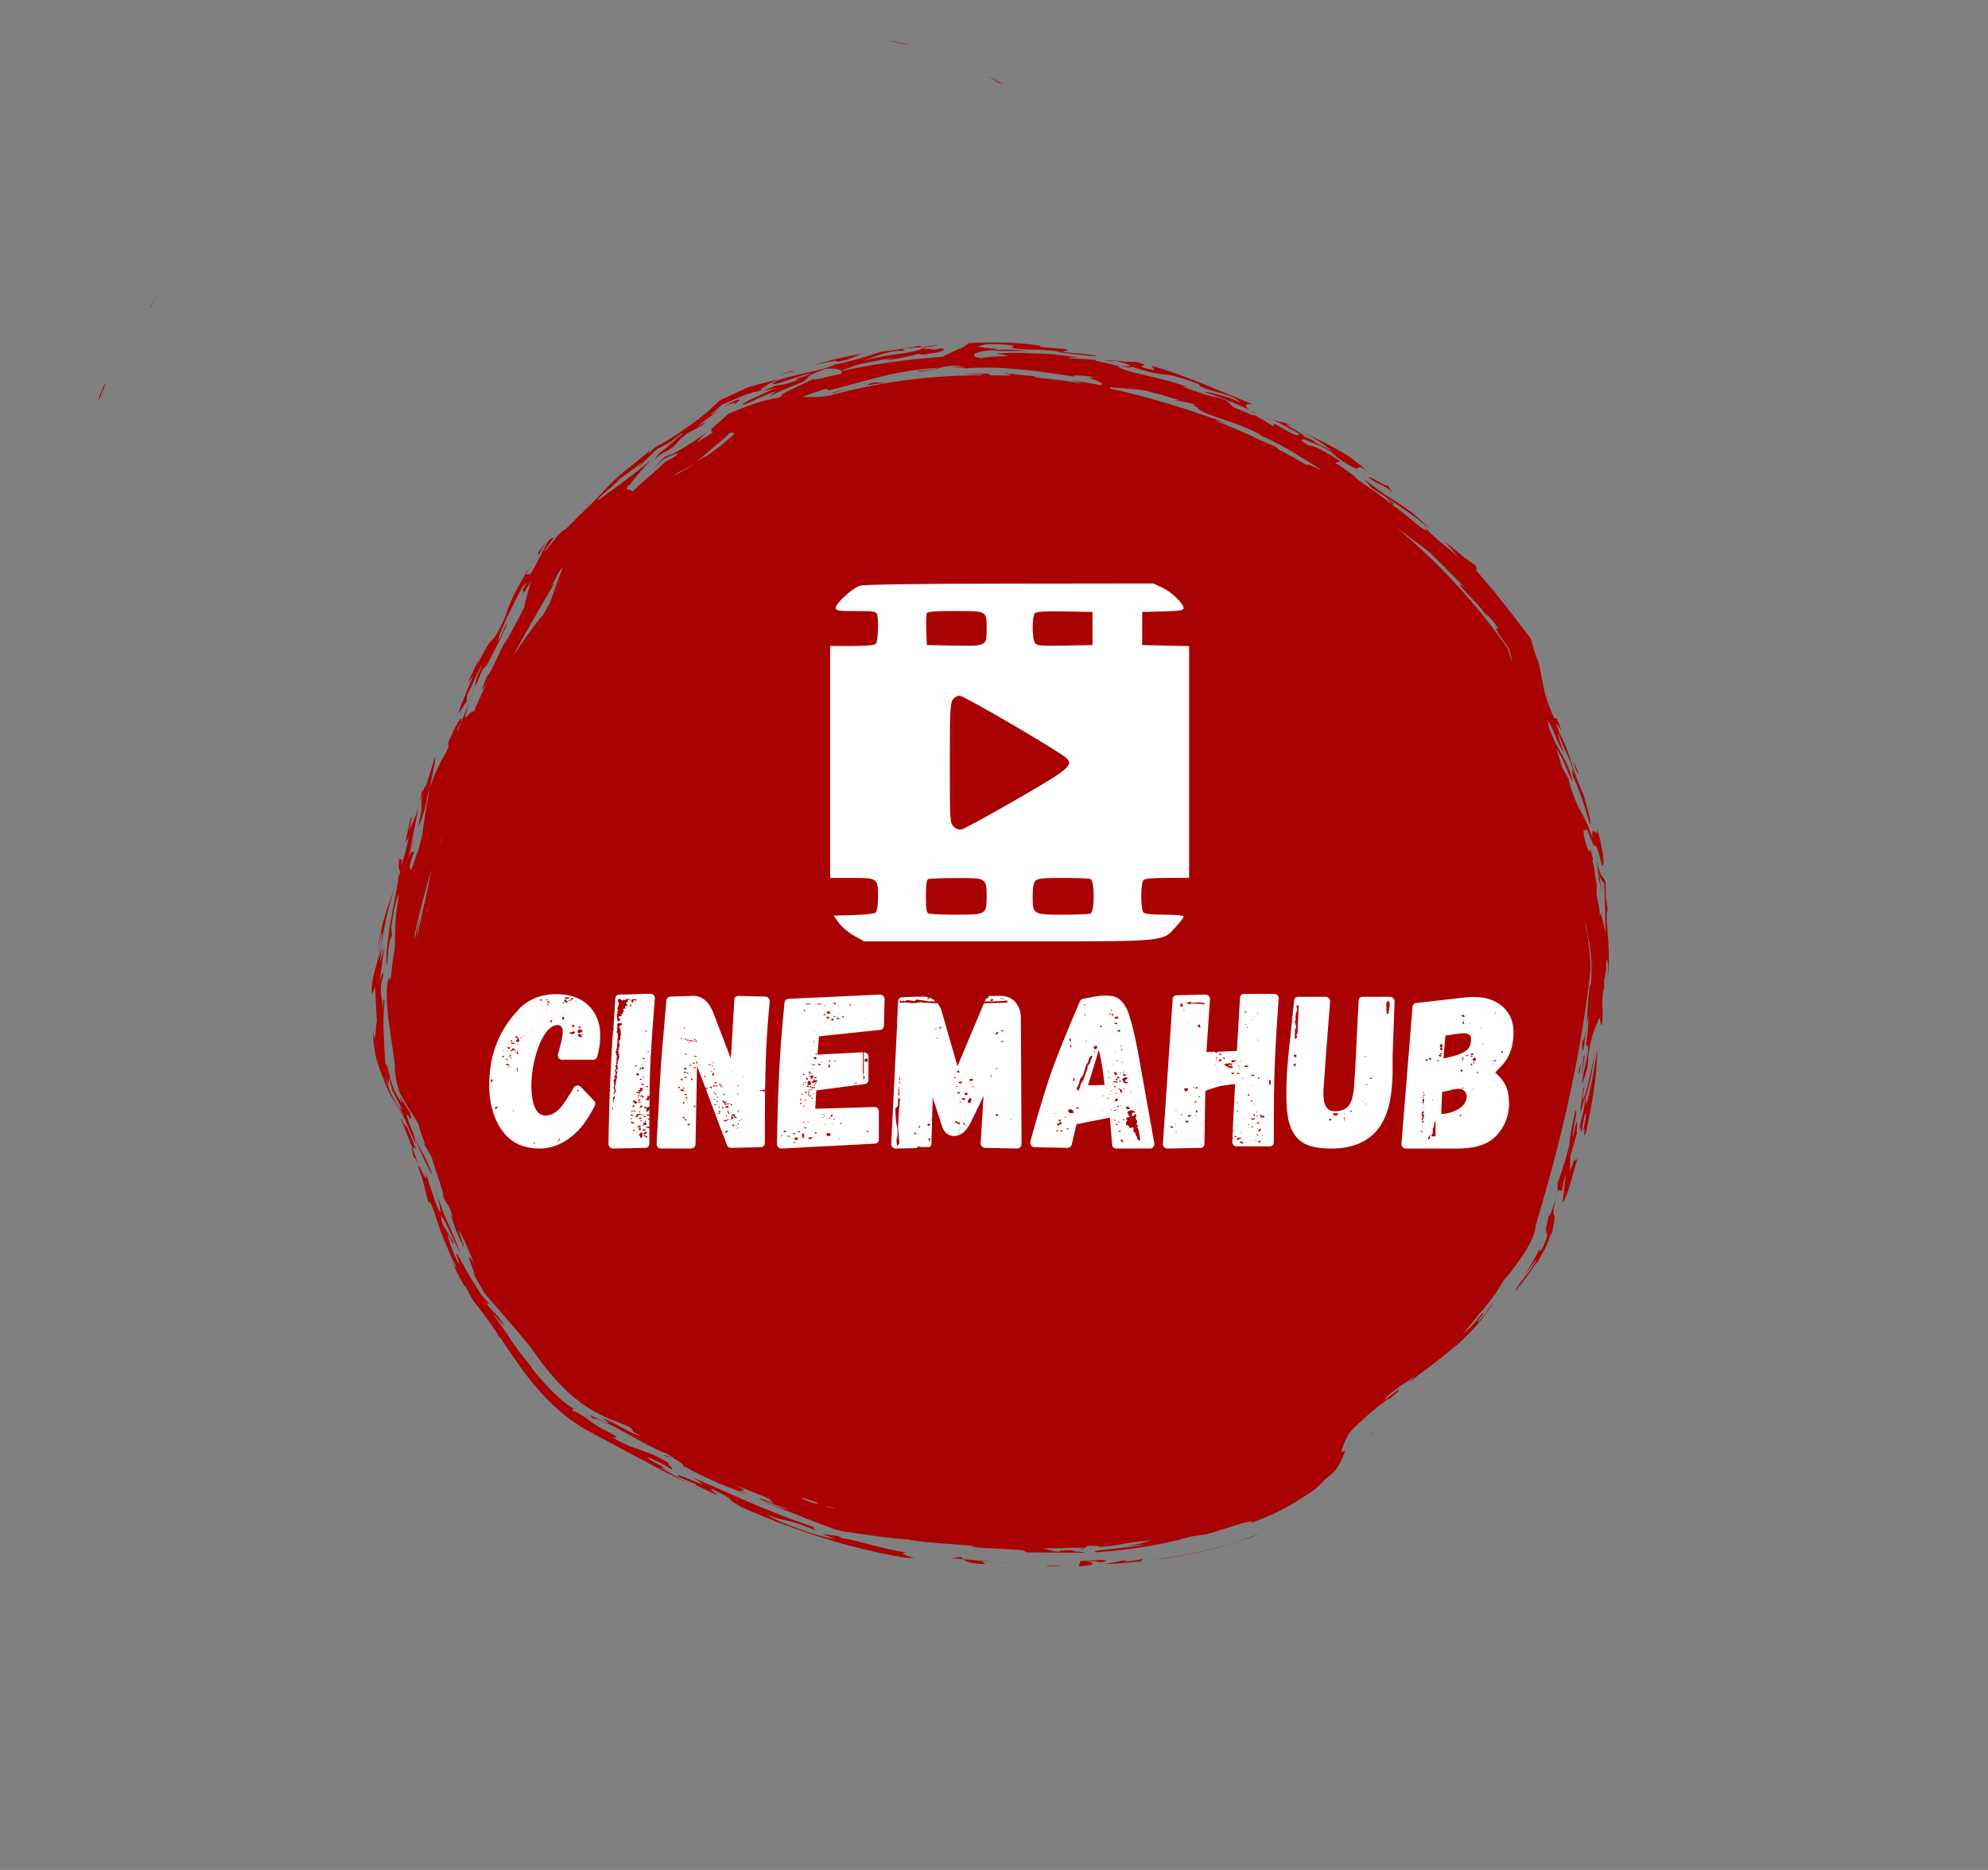 <svg xmlns="http://www.w3.org/2000/svg" id="svg-b3eb98f5-2a0a-447f-8ba8-d24d03beecf1" class="injected-svg" viewBox="0 0 540 508"><rect x="0" y="0" width="540" height="508" fill="#808080" stroke="none"/><g xmlns="http://www.w3.org/2000/svg" id="shape-svg" fill="#a90202"><defs><style></style></defs><g id="Слой_2" data-name="Слой 2"><g id="Слой_1-2" data-name="Слой 1"><path d="M355.91 270.16a11.33 11.33 0 0 1-.41 1.36 8.39 8.39 0 0 0 .41-1.36zM354.29 267.59c0-.13.07-.29.11-.44s0-.28 0-.48z" class="tmp-cls-1" transform="matrix(.9 0 0 .9 101 93)"/><path d="M356.81 259.93c-.61 2.46-1.66 4.46-1.57 3.49-.35 1.82-.64 3-.84 3.73 0 1.23-.06 1.53.33 2.09a10.77 10.77 0 0 1-1.87 4.75c-.59.73-.77.57 0-1.41 0 0-.25.64-.67 1.52s-1 2-1.63 3.15c-1.25 2.21-2.64 4.28-2.64 4.28l1.82-2.38c.9-1.21 1.75-2.5 1.75-2.5-.09.94-1.49 3-3 4.87s-3 3.75-3.36 4.86l1.12-1.35c.65-.79 1.48-1.86 2.29-2.95 1.63-2.17 3.13-4.54 3.13-4.54l-.07.63c.63-1.2 1.54-2.89 2.4-4.5a25 25 0 0 0 1.9-4.89 2 2 0 0 1 .1.58 4.8 4.8 0 0 1-.1.8 13.83 13.83 0 0 0 .45-2.36c1.78-6.88-1.06-1.45 1.23-10.32a23.58 23.58 0 0 1-.77 2.45zM361.63 250.22l.09-4.5 2-7.06c-.31-.16.61-5.43-.52-2a29.07 29.07 0 0 1-.64 3.17c-.54-1 1.87-9.58.6-7.66-1.1 5.69-1.5 6.5-1.73 10.12a103.7 103.7 0 0 1-3.43 11.14c-.31 1.55.1 1.89-.34 3.85.1-.43.2-.83.33-1.32l1.19.11a40.57 40.57 0 0 1 1.2-5l-1 8.65c1.85-2.36 3.45-10.7 4.71-13.88-1.99 3.85.39-3.31-2.46 4.38zM7 180.79s-.06-.07-.13 0v1.92-.05c.13-.66.13-1.29.13-1.87zM19.1 125l-2.76 9c.11-1.3-1.33 3-1 1-.19.69-1.2 3.89-.73 3.09l.62-1.81c-.7 5 .48 2.24-1.33 10.25a33.79 33.79 0 0 0 2.85-9.53l.7-2.35 1.55-7.72zM214.6 364.25l.4-.31c-.49.16-2.39.31-.4.31zM372.89 192.05c-.08.42-.18.89-.25 1.27a9.43 9.43 0 0 0 .25-1.27zM101.81 26.5l1.76-1.38zM157.8 1.85a19.1 19.1 0 0 0-3.66.84l1.86-.46zM370.21 162v-.13c-.05-.2-.09-.36-.14-.58zM265.09 20.51c.47.32 1 .67 1.75 1.09a6 6 0 0 0-1.75-1.09zM153.47 2.86h.23l.44-.15zM80.18 37.88l-1 1a10.11 10.11 0 0 0 1-1zM31 104.38l-1.28 3.07a30.27 30.27 0 0 0 1.28-3.07zM77.91 42.91c-.11.16-.22.31-.29.43.38-.34.45-.48.29-.43zM366.39 212.26v-.2l-.12-.1zM366.59 220.43c-.15.93-.31 1.9-.47 2.85.22-1.05.38-2.08.47-2.85zM306.05 46.92c.63.64 2.1 2.14 1.23 1.67 1.46.88 1.77.31-1.23-1.67zM365.94 228.21c.77.59-1.09 6.73-1.54 9.52.67-1.95.31 1.12.75.59a45 45 0 0 1 1-5.32c.62-.95.09 2.54-.69 5.19 1.24-3.2-.34 4.34 1.13-.24 2.06-10.08 3.2-17.29 3.22-24.62a126.44 126.44 0 0 1-3.26 16.87l-.3-2.13c1.77-5.15 2-8.53 3-13.76 0 0-.66 2.92-1.31 5.84s-1.39 5.82-1.39 5.82c-1.78 5.34-1.13 1.65-.36-2.69a9.41 9.41 0 0 1-.66 2.25c.13.57-2.04 12.98.41 2.68zM365.39 210.17c.01-.1 0-.08 0 0zM45.53 74.65a.37.37 0 0 0-.18.1c-.22.5-.06.25.18-.1zM300.86 39l2.44 1.7a26.48 26.48 0 0 0-2.44-1.7zM336.94 83l-1.32-1.66-.33-.27a15.14 15.14 0 0 0 1.65 1.93zM201.88 10.16a10 10 0 0 0-2 .08 9.3 9.3 0 0 0 2-.08zM371.91 195.72v0z" class="tmp-cls-1" transform="matrix(.9 0 0 .9 101 93)"/><path d="M141.71 8.64h.01v-.01l-.01.01z" class="tmp-cls-1"/><path d="M373 178.28c-.35-4-.43-6.77 0-6.66-.17-1.79-.28-2.38-.42-3.25-.06-.42-.13-.91-.18-1.61V164.54a9.34 9.34 0 0 0-.1-1.62c-1.06-3-1 .32-2.64-6.63 0 0 .18 1.39.37 2.77l.24 2.81c.15.59.28 1.14.42 1.7a6.63 6.63 0 0 1 .16 1.16c0 .26.06.53.09.82v-.85a15.27 15.27 0 0 0-.27-2.42c-.21-1.45-.43-2.9-.43-2.9.78 3.68 1 2.84 1.71 4.08.08 2.09.14 3.8.2 5.27s.07 2.49.1 3.51c0 2.1 0 3.77.23 6-.89-2.63-1.45-6.94-1.89-5.22a15.24 15.24 0 0 0-.57-4.28 14 14 0 0 1-.34-1.89 11 11 0 0 1-.05-1.19v-.73c0-.26.06-.81 0-1.22a12.65 12.65 0 0 1 .26 1.31 10.92 10.92 0 0 0-.29-1.8c-.08-.42-.16-.8-.22-1.14-.12-.69-.18-1.26-.24-1.81a13.83 13.83 0 0 0-.82-3.75c.19.23.19-.24.19-.69-1.9-7.24.13 2.25-2.22-4.85-1.57-6.38.57-2.37.43-4.21 1.95 5.23 2.09 5.19 2.41 5.16s.67.05 2.18 6.09c.92-.18.27-5.14-1.62-11.44.74 4.21-2-2.24-1.22 3.37a40.8 40.8 0 0 0-3.78-8.64 41 41 0 0 1-3.5-9.39l.22.19-2.16-3.78-1.74-5.63c2.24 3 3.4 7.41 4.93 10-1.57-7.15-4.37-8.71-7.19-16.38-1.35-6.75 3.55 7.52 4.47 7.18-.84-1.47-2-5.8-1.53-5.41 2.42 7.31 2.26 4.11 4.83 12.43-1.8-3.85-.06.72-.73.12.73 1 3.73 8.7 5.21 14.48 1.06 1.1-.89-5.13-1.85-8.69-3-6.37-4.35-13.44-7-18-2.66-6.75.43-.75.36-1.19-2-6.19-1.54-2.43-2.43-4.31-3.8-9-2.84-10.4-4.63-16.84a19.26 19.26 0 0 1-.89-2.27c-.07-.22-.15-.44-.22-.67s-.22-.77-.34-1.17c-.27-.85-.43-1.77-.8-2.65l-5.7-7.45-5.53-7c-1.93-2.25-3.82-4.43-5.53-6.41 1.08.72.37-.5.15-1.16-2.64-1.81-3.46-2.39-4.38-3.16s-1.92-1.73-5-4.09l2.2 2.43C327 63.73 328 65 328 65a70.84 70.84 0 0 0-5.54-4.75 46.19 46.19 0 0 1-5-4.81c4 5.06-6.86-4.93-10.21-6.86-3.94-3.58-8.76-6-10.77-8.18l.63.36-3.11-2.21c-.78-.56-1.58-1.1-2.19-1.48l-1-.65 1.41-.48a41.09 41.09 0 0 0-6.66-3.94c-1.9-.84-3.07-1.16-2.36-.56-4.72-3-1.79-1.5-2.24-2.36 1.47.62 3.81 1.54 5.93 2.55s4 2.23 4.55 3.13a5.46 5.46 0 0 0-1.64-1c6.1 4 7.15 4.58 7.67 4.3s.26-1 3.39.91c-3.14-2.19-5.15-4.36-8.83-6.21-.83-.47-2.92-1.68-5.3-2.87s-5-2.4-6.82-3.17a42 42 0 0 1 10.4 6.5c-3-2-3.78-1.71-6.25-3.5l1 .31-3.57-1.54c-.12-1-9.28-5.15-3.67-3.19-4.77-2.26-1.88-.3-6.27-2.22l4.16 2.24 4.13 2.27-.48.56c-3.28-1.14-3.77-2-7.16-3.66l-.07.88s-1.42-.91-2.87-1.75l-2.9-1.72c.54.82-4.05-1.5-5.44-1.9-3.31-1.66-.58-2-6.74-3.61l.4.23c-3.49-.95-5.5-1.65-10.36-3.37a13.4 13.4 0 0 1 2.38.45c-6.71-2.84-18.28-4.39-21.24-6.22.71-.5 3.58.55 3.9-.13 5.36 1.7 7.26 2.11 9.51 2.31s4.71.64 10.91 3c0 .88 2.71 1.61 5.64 2.42s6 1.92 6.87 3.11c-4.68-2.27-11.5-3.63-10.69-3.15a119.14 119.14 0 0 1 13.63 5.49c-2.45-1.66-1.24-2.14.94-1.76C258.81 16 246 10 235.33 7.09l.93 1.28c-9.32-1.78 1.38-.68-5.81-2.51h-3.36l-.43-.19-2.75-.17-2.75-.07c3.77.67 2.2-.39 6.22.95 3.57 1.16-.33.68-1.48 1-2.4-.92-11.39-2.28-5.75-1.93l-5-.41-5-.23c.12-.35 2.29-.2 3.33-.24l-3.58-.43c-1.78-.23-3.57-.39-3.57-.39l.28-.11c-5.81-.23-13.88-.81-18.32-.15 4.9.46 3.71.69 1.43.76s-5.69.28-5.27.55c-3.49-.13-4.64-1.85 2.91-2.45 2 .51 7.19.1 11 .27a58.8 58.8 0 0 0-10.29-.31c2.74-.41-5.11-.64-5-1 .51-.28 2.14-1.1 7.13-.68 7.42.43.73.93 2.93.89 1 .53 3.54.59 6.43.69s6.11.26 8.33.65c.45.14-1 .06-1.75.06C210 3.26 218 4.49 218.67 4c0 0-2.39-.38-4.8-.57L209.06 3c-2.06-.5 3-.15.08-1-2.19-.19-4.84-.29-7.68-.75l.54-.15a74.11 74.11 0 0 0-10.57-1c-3.9-.09-7.91-.07-11.3.16-1.49 1.5-5 2.39-7.81 4.13a205.82 205.82 0 0 0-30.62 4.3c.23.26.21.57-.22.93-3 .34-8.21 2.17-8.27 1.41-2.91 1.59-11.31 5.08-9.41 5.21l-1.1.48a48.27 48.27 0 0 0-7.34 1.84c-1.53.53-3.22 1.16-5.16 1.94l-2.06.86-.55.23-.44.41-.91.85c-.74.69-1 .85-1.41 1.25l-1.29 1.07c-1.39 1.15-1.31 1.68-.55 2-1.69 1.09-3.31 2.06-4.89 3.13a24.67 24.67 0 0 1 3.68-3.71s-2.88 2.23-6 4.18c-1.54 1-3.1 1.91-4.28 2.56l-1.37.67-.79.41.23-.18.27-.21.16-.15.39-.41-.84.55A8 8 0 0 0 87 36c-1 1-1.23 1.35-1.62 1.78l-.62.64 2.08-2c.57-.45 1-1.12 1.67-1.36l1.7-.82c1.34-.59 2.27-.88 1.92-.26l-1 .66-.48.3-.64.37c-.49.28-1 .53-1.45.81l-1.16 1.03-.88.85c-.23.22-.46.45-.7.65l-1.4 1.23a73.37 73.37 0 0 0-5.72 5.2c-.76-1.07-2.45 0-1.37-1.81a5 5 0 0 1 .58-.36 92.82 92.82 0 0 1 6.48-7.54c-4.35 3.72-6.31 5-8 6.35s-3.21 2.42-8 5.89c-.65 0 1.44-1.83 3.29-3.41s3.47-3 2.29-2.41c0 0 2.17-1.48 4.14-2.93s3.82-2.93 3.82-2.93a17.07 17.07 0 0 0-1.75 2c1.19-1.14 2.17-2.09 3-2.94l1.88-1.81a7.89 7.89 0 0 1 2.68-1.76l.93-.51.62-.35c.41-.25.82-.51 1.24-.8a21.83 21.83 0 0 0 2.6-2.09c2.83-1.4-3.8 3.11-.84 1.38a29.69 29.69 0 0 0-3.21 2.61l-.33.32-.72.51-1.26.93a23.82 23.82 0 0 0-1.49 2.05c.64-.58 1.22-1.15 1.77-1.61l1.77-.92c.2-.1.39-.21.56-.31l.35-.2.6-.39a7.13 7.13 0 0 0 1.38-1.25 16.41 16.41 0 0 1 3.71-3.43l2.17-1.13L99.75 25c2.2-1.9-1 .28-1.26.19a39.12 39.12 0 0 1 3.21-2.47l1.29-.93.64-.51c.32-.27.84-.78 1.29-1.21l-1.12.93a5.47 5.47 0 0 1-.76.5c-.41.24-.74.36-.67.11l.64-.45.32-.23.08-.06.21-.19.31-.28 1.23-1.09c.21-.18.4-.38.62-.54l.76-.32 4.46-1.88a29.8 29.8 0 0 1 7.15-2.14c-2.79.53 2.47-2.38 4.5-3.34l-4.84 1.31-3.34.92-1.49.49-4.13 1.95-2.91 1.34-.86.4a3.76 3.76 0 0 0-.71.62L103 19.41l-1.46 1.36-1.22 1c-.81.68-1.67 1.35-2.54 2-1.74 1.31-3.59 2.6-5.59 3.92-1 .65-2 1.31-3.11 2l-.8.48-.52.3-1 .52c-1.38.54-2.33 1.78-3.42 2.8l.77-1.3-1.23 1.09-.59.49-1.1.93-2.1 1.66c-1.3 1-2.47 2-3.48 2.82a55.94 55.94 0 0 0-4.85 4.57c-1.38 1.44-2.69 2.9-4.56 4.75s-4.35 4.14-7.84 7.78c-.58-.18-2.16 1.59-3.53 3.34s-2.51 3.5-2.69 2.91A29.2 29.2 0 0 0 54.82 59c0-.27-.64.15-1.38.73-1 1.6-1.68 3-2.6 4.82l-1.42 2.72c-.51 1-1.15 2-2 3.29.63-2.19-2.35 2.19.38-3-4.24 7-6.24 10.87-7.42 15-5.38 11.95-2.88 2.82-8.45 14.76l.52-1.91-3.54 7.43 1.66-2.2-1.85 4.51c-.91 2.26-1.81 4.52-1.81 4.52-2 5.67 1.61-1.94 1.68-1l.18-2.14c1.82-3.49 3.75-8.69 4.58-9.19-2.75 5.78-1.56 4.65-2.39 7.08l2.43-5.59 1.39-1.52c2.76-5.37 5-9.4 6.19-12.86-1.43 2.07-1.45 3.82-2.85 5.61.53-3.07 4-9.69 7.24-16.15.29-.06 1.48-2 1.17-1.1a12.1 12.1 0 0 1-1 1.88c.64-.28-1.11 3.39 2.45-2.44-.65 2.47-2.11 7.44-1.83 7.39-1.77 3.54-4.33 8.47-6 11.18v-.29c-1.7 3-4.41 9.8-5.25 10-.81 2-3.21 7.28-.22 2.12l-2 4.5c-1 2.25-1.93 4.51-1.93 4.51-.41-2-4.53 6.32-1.3-2.94-.11.24-1.05 2.45-2.52 6.08.66-3.48-1.7 1-3.87 6l.12 1.45c-2.19 4.12-3.76 6.52-5.73 12.44 0 0-.63 3.65-1.27 7.29l-1.06 7.3c-.4 1.35-.76 2.73-1.09 4.12-.91 1.71-2.4 7.93-2.46 5.31-.48.54 0-1.57.88-4.23.2-.38.06.3.27-.1-.19-.88-.57-1.36-2 1.81a35.77 35.77 0 0 0 1.71-6.19s-.29.83-.55 1.67l-.54 1.68c1.29-5.06 2.95-13 2.39-13 .22 1.77-1.55 4.73-2.58 7.38.51-2.12 1.5-6.66.32-3.32-.11 1.3-2.53 10.61-.17 4.2a88.14 88.14 0 0 1-2.46 9.75c.67-3.81-.31-1.45-.55-2.64-.49 3.43.16 3.48.28 4.09-1.55 4.66-2.94 7.88-4 11.36a58 58 0 0 0-2.73 12.68c-.15 1.46.91-6.69 1.27-5.55a42.12 42.12 0 0 1-1.58 9.08c-.33 1.22-.67 2.41-1 3.73l-.21 1c-.07.45-.15.9-.23 1.37a11.5 11.5 0 0 0-.09 2.17v1.23s.23-.48.47-1c0-.13.11-.21.17-.38l.2-.5.15-.57c.05 1.21.15 3.25.25 5.36.1 1.95.21 3.95.28 5.27-.34.64-.43 8.6-1.11 2.76a32.53 32.53 0 0 0 2.33 12.54l1 2.51.6 1.45a15.1 15.1 0 0 0 1 2.39c.59 1 1.26 2.07 2 3.32.57 1 1.11 2.16 1.75 3.52a53 53 0 0 0-2.43-5.17c-.28-.53-.55-1-.84-1.57a8.67 8.67 0 0 1-.8-2.05c-.27-.91-.38-1.21-.54-1.86s-.34-1.23-.49-1.93c2.08 5.95.63.81 1.42 1.33a11.55 11.55 0 0 0 .33 1.82c.13.49.27 1 .42 1.52a14.18 14.18 0 0 0 .71 1.49l1.63 3.19c.77 1.69 1.05 2.35-.67-.24 1.73 3.26 4.58 10.36 5.54 12l-.46-1.66-.48-1.63c2.08 5.18 4.43 10.42 5.84 12.47-2.45-6.79-3.39-6.25-6.6-14.48-3.24-8.92 1.55 1.81-.17-4.27l-1.78-2.88c-1-1.44-1.79-2.6-2-3.1l1.58 3.13A4.25 4.25 0 0 1 8 228c-.14-.22-.28-.46-.42-.71l-.8-1.45a30.22 30.22 0 0 1-.97-2.84c-.81-3-1.24-5.57-1.72-5-.31-4.24-.38-6.8-.51-9.47a71 71 0 0 1 .24-9.53c-.39-2-.4 1.07-.4 3.45a26.75 26.75 0 0 0-.49-4.45 14.42 14.42 0 0 1-.18-2.15 10.67 10.67 0 0 1 .13-2.26c.16-.87.26-1.23.45-2 .26-1.39.1-1.63-.21-.91a10.35 10.35 0 0 0-.55 1.79 13.85 13.85 0 0 0-.34 1.92v2.21-2c0-1 .2-1.76.23-2.2.14-1 .27-2.1.4-3.17.28-2.12.51-4.32 1-6.63l-.76 2.32c-.35 1.18-.69 2.35-.69 2.35l.34-2.48c.21-1.24.41-2.47.41-2.47l-.56 2c-.25 1-.49 2.06-.49 2.06 1.29-9.49 3.78-20.22 6-24.82-.75 4.1-1.73 9.46-2.63 14.42-.72 5-1.33 9.58-1 12 .53-1.75.17-6.62 1.6-8.79l-.22-2.59c.35-2.87 1.51-9.48 2.32-9.88a76.93 76.93 0 0 0-1.17 14c.14.05.08.77-.08 1.9v.12-.07C6.54 185 6 188.81 5.87 191c-.52 2.72-.64.78-.74.47q-.18.87-.36 1.71a10 10 0 0 0-.23 2.45v3.19c.1 2.09.3 4.12.57 6.19l1.93 13.67c-.27.11 0 2.24.35 4.09.38 2.29 1.52 4.26.44 2.63.43.8.83 1.56 1.21 2.29l.85 1.45c.52.93 1 1.77 1.52 2.55 1 1.55 1.87 2.95 2.78 4.5-.16.9 2.9 7.81 1.36 5.46l1.29 2.2c.63 1.13 1.27 2.25 1.27 2.25.86 3.4 3.62 10.29 3.44 11.69 1.45 3.7 1.21.75 2.74 6.06-.21-.19-.15.25-.5-.85A46.14 46.14 0 0 0 28 273.55c-1.25-3.76-.29-.89-1.78-5.34.38 0 2.65 4.69 4.52 9.77-1.89-3.17-1.51-1.76-.88.09s1.67 4.1.68 2.64c.62 1.34 1.28 2.58 2 3.76l1.13 2a19.46 19.46 0 0 0 1.49 1.88l4.11 4.75c2.66 3.07 5.23 6.06 8.26 9.73 3.22 4.57 7.08 9.87 11.82 14.2a45.37 45.37 0 0 0 7.51 5.54c2.47 1.35 4.69 2.35 6.71 3.25l-1-.58 4.78 2c2.61 1.42-.42.86 3.76 2.84-1.79 0-7.11-3.67-11.62-5.45 3.41 2.32 1.64 1.59-.43.68s-4.57-2.22-2.19-.42c3.63.08 15.36 8.09 22.1 10.56 6 3.34-3.13-.82-.14.84l2.2.55c2.36 1.38 3.09 1.94 2.86 2.23a114 114 0 0 0 20.12 8.82c-7.43-2.94 2.78.39-4.39-2.86 2.29.73 7 2.69 11.53 4.52-4.43-1.56 5.36 3.52-4.16-.76 1 1.37 4.81 1.87 9.09 3.68-2.34-.57-7.42-2.1-7-1.83 3.45.81 8.61 3.07 13.38 4.94s9.12 3.44 10.54 3.47c5.14.7 12.92 2 19.21 2.35a7.31 7.31 0 0 0 1.44.3l1.18.17 2.34.28 4.83.42c3.28.25 6.66.46 10.07.79l-1.24.24c3.85.46 9.9.54 15.63 1l1.25.68c4 0 11.4.12 17.48.08.06-.36-5.54-.29-2.89-.74-3 0-5.58 0-4.51.45-3-.09-3.12-.68-5.58-1l5.82-.06 5.83-.19a3.93 3.93 0 0 1 1.33.15l.84-.68c3-.08 3.9.06 3.4.35a57.62 57.62 0 0 0 7.7-1c2.23-.4 4.51-.67 8-1a32.17 32.17 0 0 1-9.63 1.82l3.95-.28c2-.11 3.95-.35 3.95-.35-1.77.57-6.09.92-9.66 1.35s-6.42.59-5.23 1.06c4.36-.31 9.72-.86 14.9-1.69a114.73 114.73 0 0 0 13.86-3.1 35.49 35.49 0 0 0 7.28-1.4c2.72-.91 5.77-1.85 9-2.82.92-.16 2.93-.7 1.87.05l-1.77.69c2.12-.76 4.31-1.55 6.48-2.44s4.26-2.07 6.34-3.14 4-2.44 5.89-3.63a19.86 19.86 0 0 0 2.8-2 20.33 20.33 0 0 0 2.4-2.43 22 22 0 0 0 1.78-1.43c.86-.76 1.64-1.6 1.64-1.6a22.6 22.6 0 0 0 2.62-5.3c.18-.6-.11-.39-.41-.21s-.61.35-.47-.31a21 21 0 0 1 2.15-5c1.41-2.16 11.54-10.86 12.34-10.62 1.92-1.58 2.83-2.24 2.77-2.84-1.84 1.29-5.6 4.54-3.77 2.32 3.43-3 5.45-3.95 8.38-6.12-.12.25-2 2.14-.91 1.23 3.5-2.77 8.79-6.48 13.71-10.74s9.19-9.29 11.19-13.19l-2 3a16.62 16.62 0 0 1-2.94 3.31c-.22-.32 1.44-1.94 1.92-2.8-.85 0-2.66 3.7-6.42 6.33l.81-.87 1.69-2c.63-.71 1.19-1.48 1.62-2l.71-.94a56.64 56.64 0 0 0 7.61-10.35s9.67-11.05 9.67-16.58c8.29-27.63 13.82-52.5 16.58-77.37a74.52 74.52 0 0 0-1.31-12 45.11 45.11 0 0 1 1.31 17.05c-.1-.27-.07-1-.24.16-1.11 7.45-.29 10.62-1.91 16.5l-.28-.82c0 .51-.32 4.1.26 3.48.74-5 .69-6 1.52-10.49a50.76 50.76 0 0 1-.75 8.9l.66.45c.09 3.93-1.76 7.57-1.78 11.46l1.37-4.31c0 .13-.05.48-.08.77a23.51 23.51 0 0 0 .47-4.26c.84-6.73 2.38-10 2.94-11 .74-3.11.74 1.27 1.24 1 .63-5.1-.21-4.92.31-10 .26-1.23.35-.9.36-.36v-3.33a7 7 0 0 0 .33-1.37l.26-1.53c0-.55 0-1.11.06-1.62.06-1.71.18-2.72.57.14a16.26 16.26 0 0 1-.05 2.11c-.08.64-.17 1.33-.24 1.93.08-.44.17-.9.26-1.38a9.37 9.37 0 0 0 .21-2.16c.05-1.21.05-2.36 0-3.55-.01-2.42-.2-4.74-.32-6.74zM320.23 64.15a2.57 2.57 0 0 1-.83-.52c2.86 2.68 4.35 4.2 5.69 5.59s2.65 2.54 4.73 4.86l-1.55-1.18c.27 1.23 4.19 4.51 7.35 8.47 1.15 1 3.52 3.31 4.35 5.19l-.79-.37a18 18 0 0 0 2.07 3.42c.57.85 1.31 1.82 2 2.91.31 1.26.63 2.61 1 4l-.71-1.52c-.2-.8-.41-1.6-.59-2.41a184.63 184.63 0 0 0-34-36.87c3.57 2.55 7.32 5.34 11.28 8.43zM222.9 13.56c2.94.29 6.71.42 11.44 1.12l-.29.06 4.83 1.26 4.78 1.45-1.26-.06 2.88.62c1.45.29 2.87.68 2.87.68-.37.64 1.58.94 1.09 1.3 3 2.38 12.37 4.1 19.32 8.11l-1.25-.21c2.12.53 5.42 2.33 9 4.26 3.49 2.1 7.23 4.36 10.06 6.3h-.28c-2.79-1.49-4-1.82-3.8-1.37q-4.21-2.44-8.56-4.69a11.82 11.82 0 0 0-1.17-1c-1.11-.4-2.43-1-3.78-1.59l-.71-.3q-6.62-3.18-13.45-5.87a23.74 23.74 0 0 1 2.4.51l-2.82-1.09-6.28-2.15c-2.27-.83-4.62-1.42-6.35-2l-2.89-.86q-8.07-2.42-16.3-4.14c.62.03.46-.09.52-.34zm-85.73.44l.68.51c11.81-2.88 20.15-6.08 32.87-6.78-1.7.74-6.51.78-5.82 1.07 7.57-.48 6.44-2.26 14-1.62-10.71.57 6.67.1-2.95 1 13.42-1.67 27.68 1 36.34 2.19-2.14-.73 3.67-.14 3.93-.16 2.26.49 1.42.76-.41.44 4.4 1.21 5.06 1.9 4.22 2.29l-4.54-.81c-2.26-.39-4.55-.65-4.55-.65a33.61 33.61 0 0 1 3.9 1c-4.66-.78-9.34-1.36-14-1.79-.86-.21-1.3-.4-.88-.51-3.15-.11-7.78-.84-9.49-.83 3.3.5 2.59.6.74.69-1.68-.07-3.36-.09-5-.11 0-.19 1-.38-.78-.5h-3.68l-3.75.24 3.2-.05c1.6 0 3.2.05 3.2.05l-.76.29a172.1 172.1 0 0 0-45.85 6.22 37.9 37.9 0 0 1-7.78.28c2.49-.98 4.99-1.78 7.16-2.46zm-36.32 19.68l2.64-2.27-.56.4c1.86-1.48 3.62-3 5.26-4.6.86 0 1.35.13 1 .65l-.76.7-.1.07a82 82 0 0 1-7.24 5.65c-.77.35-1.83.92-3 1.58zm-7.53 5.21l4.42-2.4c-2.25 1.43-4.4 2.68-6.24 3.6l-.7.67a5.18 5.18 0 0 1 2.52-1.87zM55.11 72.73l-.88.74c1.48-2.3 2.06-4.47 3.39-5.56-.09.26-2.11 5.82-3.89 10.73l-2.13 3.84c-1.13.93-4.84 6.06-9 12.24 3.82-7.21 8.17-14.62 12.51-21.99zm-29.34 44.66a2.37 2.37 0 0 0 .12-.78c.51-1 .75-1.72 1-1.81l-1.16 2.88zm-4.3 31.33l-.14.48a26.69 26.69 0 0 1-1 2.8c.38-1.13.76-2.2 1.14-3.28zm-6.09 19.73c.93-3.24 1.71-6.4 2.68-9.39-.51 2.25-.89 4.6-1.67 7.3.25-.68.5-1.42.74-2.17q-2 7.81-3.51 15.93a47.37 47.37 0 0 1 1.32-8.25c-.09.42-1 3.62-2 8.36v-1.64c.78-3.5 1.63-6.88 2.44-10.14zm114 180.38l1.61.2c1.21.45 2.43.89 3.65 1.32-.25.24-.64.59-5.26-1.52zm7.48 2.27l3.18 1a13.91 13.91 0 0 1-2.37-.58zm229.56-174.32c-.11-.71-.23-1.42-.34-2.13.35 1.4.67 2.61.9 3.6z" class="tmp-cls-1" transform="matrix(.9 0 0 .9 101 93)"/><path d="M157.83 4.64s-.77.17-1.54.39l-1.52.45a66.15 66.15 0 0 0 10.44-2.08c-.26.16.2.21 1.13.31 5.23-.57 8-1.6 5.22-1.89l-1.74.38-3.73-.39c-.64.66-3.65 1.22-7.24 1.72a89.62 89.62 0 0 0-10.58 2.05c3.89-1.23 7.18-3.22 12.54-3l-.65-.6c4.55-.75 8.32-.29 10.8-1.16l-5.31.58v-.38c-3.77.5-8.5 1.55-12 1.82-1.48.49-2.9 1-5 1.61S144 5.85 140 6.66l.23-.19c-2.53 1.31-6.31 2.12-9.93 2.94s-7.13 1.6-9 2.69c-1.87 2 8.67-2.55 11.51-2.76-3.16 1.44-6.84 2-3.82 1.78-7.41 3.09-4.93.48-10.83 3.67l3.62-1.07c-2.57 1.6-7.31 3.08-9.77 4.92 0 .95 4.54-2.14 10-3.82l-2.11 1.54s2.53-1.24 5.1-2.36l5.24-2.13c2.85-2.08-.14-1.18 6.5-3.83 2.55-.26 4.42 0 4.94.57a37.16 37.16 0 0 1 6.16-2.11c2.88-.64 6.34-1.35 9.99-1.86zM365.68 215.6c0 1.68-.89 5.72-.21 5-.57.02 1.3-7.23.21-5zM364.3 221.66l-.11.64c.05-.25.08-.46.11-.64zM365 217.28l-.84 3c.07.27.27.2.11 1.34zM362.43 126.21a25.33 25.33 0 0 0 1.66 4.13c.29-.52-1.09-2.84-1.66-4.13zM240.27 367c3.12-.61 7.28-1.18 11.4-2.28 4.14-.88 8.2-2.26 11.26-3.19s5-1.88 5-1.88c-9.19 3.5-18 6-32.86 8zM300.52 42.45l1.26 1.5c1.83 1.21 3.42 2.24 4.91 3.17l4.1 2.77a85 85 0 0 1 8.72 6.63 63.22 63.22 0 0 0-5.61-5.14A74.361 74.361 0 0 0 309 48a80.23 80.23 0 0 1-9.81-7s.7.7 1.33 1.45zM301 40.91c4.93 3.38 2.72 1 7 4.3l-1.61-2.29c.7 1.55-6.09-3.28-5.39-2.01z" class="tmp-cls-1" transform="matrix(.9 0 0 .9 101 93)"/><path d="M272.34 22.77l-3.94-2.12 2.97 1.87.97.25zM242.38 11.23l4.24 1.02-.39-.21-4.26-1.02.41.21z" class="tmp-cls-1"/><path d="M140.45 5.9c6-1.17 4.9-1.89 8.51-2.79-6.8 1.55-8.27 1.54-16.27 4 6.31-1.54 7.98-1.8 7.76-1.21zM149 3.11l2.39-.46c-1.04.16-1.78.35-2.39.46zM127.36 8.72c.17-.6-5.1 1.47-3.94 1.12a36.22 36.22 0 0 1 3.94-1.12zM155.65 12c-2.26.33-4.29-.27-6.1.82.67.18 4.51-.64 6.1-.82zM110.91 17.36c0-.1-.3-.08-.9.15-.36.14-.55.22-1.31.57a20 20 0 0 0-2.8 1.47 10.09 10.09 0 0 1 2.78-1.1c.83-.22 1-.09.75.25.75-.47 1.57-1.14 1.48-1.34zM141.49 14.59l2-.63s-1.24.29-2.46.66l-2.43.76.89-.07zM50.82 63.46s.44-.89.93-1.7l1-1.62L51.28 62l-1.37 2c.86-1.08.09 1.39.91-.54zM49.38 64.81l.53-.79a8 8 0 0 0-.53.79z" class="tmp-cls-1" transform="matrix(.9 0 0 .9 101 93)"/><path d="M40.99 83.51l2.3-4.56-2.6 4.93.3-.37zM28.67 104.12l-.54.73-1.55 4.01.55-.75 1.54-3.99z" class="tmp-cls-1"/><path d="M35.92 290.74l.86 1a12.62 12.62 0 0 0-.86-1z" class="tmp-cls-1" transform="matrix(.9 0 0 .9 101 93)"/><path d="M83.53 336.61a44.33 44.33 0 0 1 7 3.64c.88 0-1.57-1.69-1-2-7.44-4.5-9.56-3.35-16.84-7.64.53-.29 3 .58-1.87-2l1.3.58a30.37 30.37 0 0 1-6.61-3.84 21.18 21.18 0 0 0-5.16-3l.58-.47c-4.2-2.27-10.22-8.94-12.93-12.66l.28.14a82.5 82.5 0 0 1-6.19-8.06c-1.07-1.57-2.15-3.47-6.11-8.7l2.1 2.22 2.11 2.3c-2.34-4-3.69-4.29-5.54-6.93.2.08.25-.51 1.3.58-.23-.26-.48-.56-.79-.9l-.8-.88-.44-.48c-.26-.3-.53-.61-.79-.93-1-1.48-1.47-2.31-2.12-3.27-2.42-3.84-4.46-7.82-4.46-7.82-2.21-3.69-.16 1-.16 1.75-1.16-1.27-3.75-8.52-3.42-9 .52.89 2.22 4.66 1.52 2.14l-3.16-5.19c-1.95-7.67 3.34 5.13 5.4 8.64-2.93-7.6-4.38-9.63-7.06-17.54a36.64 36.64 0 0 1 1.11 5.26c-.7.54-2.86-7.05-4.63-12.11.77 3.37-.16 1.58-1.27-.68a4.47 4.47 0 0 0-.43-.86c-.13-.26-.25-.51-.38-.76l.21.6c-.1 0-.16.16-.15.65 1.68 4.15 2.14 7.76 3.09 10.61.15-1.62 1 .78 2.13 4.06a83.8 83.8 0 0 0 3.46 9.29l.92 2.12c.45 1.05 1 2.11 1 2.11l.72 1.6c0 .38-.36 0-1.69-2.34 1.06 2 4.27 8.79 4.4 8l1.29 2.39.9 1.64a10.93 10.93 0 0 0 .73 1l.64.82c.51.67 1.07 1.35 1.6 2.09 2.16 2.87 4.29 6 4.29 6a8.72 8.72 0 0 1 .55 1.19c.37.4.47.43.49.34l1.64 2.41c1 1.55 2.58 3.82 4.57 6.6 4 5.49 10.4 13.64 19.94 19l11.2 6.03 9.76 5.17c5.74 3 9.65 4.92 9.65 4.92-3-1.61-5.51-3.25-8.57-5 5.03 1.67-5.07-2.81-3.31-2.83z" class="tmp-cls-1" transform="matrix(.9 0 0 .9 101 93)"/><path d="M19.64 257.22c-.24-.86-.55-1.83-.95-2.94.31 1.1.66 2.04.95 2.94zM99.76 346.61l-4.39-2.17c1.34.72 2.74 1.44 4.39 2.17zM13.23 243.35s-.7-1.91-1.47-3.73-1.55-3.62-1.55-3.62c.73 2.59-1.29-1.62-1.73-1.91 0 0 1 2.14 1.91 4.36s1.79 4.55 1.79 4.55c.24-.18.88.62 1.05.35z" class="tmp-cls-1" transform="matrix(.9 0 0 .9 101 93)"/><path d="M12.67 245.82a10.57 10.57 0 0 1 1.33 2.25L12.18 243c-.18.08-.18.68.49 2.82zM134.5 358l2.24.71c-1.02-.34-1.69-.55-2.24-.71z" class="tmp-cls-1" transform="matrix(.9 0 0 .9 101 93)"/><path d="M163.12 366.74a11.87 11.87 0 0 1-1.31-.35 4.23 4.23 0 0 1-1.51-.73c-.1-.17 0-.32 1.59-.22-7.9-1.21-18.39-4.62-20.35-4.42.19-.08.19-.26-.91-.68l-4.72-.6 4.2 1.58a63.61 63.61 0 0 1-11.66-3.32 69.63 69.63 0 0 1-9.68-4.24c8.1 2.91 4.37.52 15.5 5-.43-.42-2.36-1.55.23-.81-13.4-4.23-24.62-9.75-37.78-15.33 9.72 5.75-6.9-2.67-4.2-.17l5.64 2.43h-.59l6.8 3.18c-1.19-1.1-2.22-1.62-1.7-1.93 9 4.45 2.6 1.89 9 5.55l5.21 2.2 5.28 2.09-.91-.2a6.52 6.52 0 0 0 1.64.49s8.93 3.49 18.27 6.13a172.1 172.1 0 0 0 19 4.33l1.2.15a7.77 7.77 0 0 0 1.21.1c.75 0 .86-.05.88-.11s.04-.04-.33-.12zM232.69 367.23c.25-.07.33-.12.11-.1zM226.56 368l1.5-.58-3.4.74-3.4.62s2.66-.05 5.35-.3L232 368l.71-.77a24.38 24.38 0 0 1-6.15.77zM213.88 367.89l-.57 1.61c5.51-.3 5.19-1.21 2.19-1.49 5-.49 2.69.81 6.14-.16-.14-.59-6.35 0-7.76.04z" class="tmp-cls-1" transform="matrix(.9 0 0 .9 101 93)"/><path d="M173.43 367.18l1.52-.23-3.67-.37 2.15.6z" class="tmp-cls-1"/><path d="M175 367l3.65.37a2.2 2.2 0 0 0-1-.75zM193.67 368.66l-5.41-.45c1.57.15 3.29.33 5.41.45zM184.16 367.85l4.1.36-4.21-.48z" class="tmp-cls-1" transform="matrix(.9 0 0 .9 101 93)"/><path d="M185.15 368.8l-1-.95-5.56-.53c.57.61 1.22 1.26 6.56 1.48zM203.69 369.26c-.1.36 2.77.22 4.2.15-1.16-.06-2.8-.22-4.2-.15zM302.85 328.81a9.61 9.61 0 0 0-1.74 1.28z" class="tmp-cls-1" transform="matrix(.9 0 0 .9 101 93)"/></g></g></g><path xmlns="http://www.w3.org/2000/svg" id="icon-svg" fill="#fff" fill-rule="evenodd" d="M19.032 4.309C14.974 5.602 6 13.871 6 16.316 6 17.792 7.348 18 16.893 18c9.011 0 10.998.273 11.5 1.582 1.096 2.855.653 14.972-.593 16.218-.798.798-5.156 1.2-13 1.2H3v126h11.066c14.76 0 14.934.115 14.934 9.913 0 5.243-.434 8.202-1.309 8.929-.721.597-6.154 1.215-12.076 1.372L4.85 183.5l2.902 4c1.596 2.2 5.343 5.35 8.325 7l5.423 3h78c88.387 0 83.634.417 91.421-8.03 2.243-2.434 4.079-4.885 4.079-5.448 0-.63-3.95-1.022-10.3-1.022-6.678 0-10.722-.422-11.5-1.2-1.603-1.603-1.603-15.997 0-17.6.798-.798 5.156-1.2 13-1.2H198V37.06l-12.75-.28-12.75-.28v-18l11.25-.283c8.966-.225 11.25-.573 11.25-1.715 0-2.579-6.381-8.77-11.493-11.151L178.5 3.02l-78 .092c-53.949.064-79.069.433-81.468 1.197m36.392 15.029c-.283.737-.381 4.899-.219 9.25L55.5 36.5l14.993.278C87.977 37.102 88 37.09 88 27.743 88 17.837 88.286 18 70.933 18c-11.602 0-15.112.303-15.509 1.338m58.801-.163c-1.628 1.628-1.604 13.925.032 16.162 1.109 1.516 3.028 1.686 16.25 1.441L145.5 36.5v-18l-15.025-.275c-10.84-.198-15.367.067-16.25.95M69.557 66.223c-1.331 1.9-1.557 6.904-1.557 34.5 0 31.39.057 32.334 2.087 34.364 1.503 1.503 2.793 1.909 4.614 1.452 1.391-.349 14.514-7.532 29.164-15.962 28.77-16.556 31.421-18.735 27.528-22.628C128.004 94.56 75.725 64 73.316 64c-1.211 0-2.903 1-3.759 2.223M56.25 163.662c-.867.35-1.25 3.202-1.25 9.314 0 7.111.305 8.927 1.582 9.417.87.334 7.588.607 14.928.607 16.275 0 16.49-.131 16.49-10 0-9.918-.169-10.017-16.821-9.921-7.524.043-14.241.306-14.929.583m58.321.909C113.448 165.694 113 168.1 113 173c0 9.869.215 10 16.49 10 7.34 0 14.058-.273 14.928-.607 2.327-.893 2.327-17.893 0-18.786-.87-.334-7.588-.607-14.928-.607-10.8 0-13.647.3-14.919 1.571" transform="matrix(.5 0 0 .5 224 157)"/><path xmlns="http://www.w3.org/2000/svg" id="SvgjsPath5437496" fill="#fff" d="M28.08-36.66c-1.86-3.18-4.92-4.8-8.46-5.16-.66-.06-1.32-.12-1.98-.12-4.08 0-7.74 1.32-10.56 4.5C2.88-32.88-.6-26.52-.6-17.22-.6-8.82 3.12-2.16 8.82-.6c1.44.42 2.82.6 4.14.6 3.84 0 7.26-1.56 10.38-4.68 1.92-1.86 3.48-4.56 4.74-6.9.12-.18.12-.36.12-.6s-.06-.54-.3-.78l-3.6-3.78c-.24-.24-.6-.36-.9-.36-.36 0-.78.18-1.02.54-.84 1.44-1.62 2.7-2.4 3.84-.24.3-.48.66-.72 1.02-.3.36-.54.72-.84.96-1.32 1.32-2.76 1.92-4.2 1.74-3-.54-3.36-5.46-3.36-8.22 0-6.3 2.88-16.32 7.2-16.32.48 0 .84.24 1.14.72.12.3.18.6.18 1.02 0 .78-.18 1.68-.36 2.64-.3 1.2-.72 2.82-.9 3.42-.06.12-.06.3-.06.42 0 .66.48 1.2 1.2 1.2h8.34c.6 0 1.02-.3 1.14-.9.42-1.5.78-3.24.78-4.8.18-2.58-.3-4.86-1.44-6.84zm-7.92-4.5c.18.06.36.06.48.12.12 0 .3 0 .48.06l.24.18c-.12 0-.3 0-.54.06-.18.06-.3.12-.42.12s-.3-.12-.48-.24c0-.06.06-.18.24-.3zm.48 1.44c-.06 0-.06 0-.06.06v.12l-.78-.36c.06-.12 0-.24-.18-.3.12-.12.3-.24.6-.3.06.06.12.12.12.18-.06.06-.06.12 0 .18.06 0 .12.06.3.06.06-.06.18-.06.3-.06.06 0 .18 0 .3-.12.06-.12.18-.18.36-.24.06-.06.06-.12 0-.24-.06-.06 0-.12.06-.18.06.06.12.06.3.06s.3.06.36.12c-.12.12-.24.18-.36.24s-.3.12-.36.12c-.12.18-.06.18-.24.3-.24 0-.42 0-.6.06s-.24.12-.12.3zm-6.9-.48c0 .06-.06.06-.18.06s-.18-.06-.18-.06v-.06c0-.06-.06-.12-.12-.12-.06-.06-.24-.12-.42-.12h.9v.12c0 .12.06.12.06.12zm1.14-.3h.54l-.24.24h-.3zm8.22.48h-.3v-.12h.3zm-7.68.36c-.12-.06-.24-.12-.24-.24 0-.06.06-.12.12-.12h.36c0 .12.06.24.24.3l-.24.18c-.06 0-.12-.06-.24-.12zm3.9.18c.18-.18.3-.24.36-.24.06.06.06.18 0 .24 0 0-.06.06-.06.18 0-.06-.06-.12-.3-.18zm-3.78.42c-.06 0-.18 0-.3-.06-.18 0-.24-.06-.3-.06.06 0 .12-.06.24-.18h.24c0 .06.06.12.12.18zm-.6 1.44l-.12-.06.06-.12.18.12zm5.04 1.32v-.18c0-.06 0-.06.12-.06 0 .12-.06.18-.12.24zm-.24 1.26l-.48.06v-.78h.48zm-3.36.48c0 .06-.12.18-.18.3h-.36c.06-.06.12-.18.18-.3 0-.06.06-.18.18-.36h.36zm6.12 1.14c0 .06 0 .18-.12.3-.06.06-.12.18-.18.3l-.24-.18.06-.66c.36 0 .48.12.48.24zm1.14.3h.66v.12c-.06 0-.06 0-.06.06l-.06.06v.12l-.66-.12zm-.24 1.26c0-.06.3-.54.54-.54.12 0 .24.06.36.12s.18.12.24.12c0 .06.06.06.18.18v.3l-.24.06c.06 0-.06.06-.3.12-.12.06-.24.12-.3.12-.42 0-.48-.24-.48-.48zm-12.66-.24c0-.06.06-.12.12-.12.06.06.12.06.12.06l.06.06zm12 .66l-.36.24-.42.12c-.06 0-.18 0-.3-.06-.06 0-.18 0-.36-.12v-.24c.12-.06.18-.06.24-.06.12 0 .18 0 .24-.06.24-.06.3 0 .48-.3l-.06-.06s.6.36.54.54zm2.04.54s-.06 0-.12.12h-.18v.06c-.06 0-.06.06-.12.06.12.06.18.12.18.3l-.24.18c-.06-.06-.24-.12-.42-.18s-.3-.12-.36-.18c0-.18.06-.36.24-.6h.18l.06.06c.12.12.24.18.36.18.06 0 .18-.06.36-.12h.18zm-15.84.36h-.18v-.18h.18zm-1.44 1.5c-.12.06-.12.06-.12.18-.12-.12-.12-.18-.12-.12-.06-.06-.12-.06-.24-.06-.06 0-.12 0-.12.06h-.06c-.06 0-.12-.12-.12-.24 0-.06.06-.18.18-.36.12-.12.24-.24.3-.42-.12 0-.3 0-.42-.06-.18-.06-.3-.12-.3-.18 0-.12.12-.24.36-.42-.06.18.06.3.18.36.36.18.48.48.48.72 0 .12.06.24.12.36-.12.12-.12.18-.12.18zm.36-1.14c.06 0 .12 0 .12-.12.06 0 .06-.06.12-.06l.18.12c.06.06.12.12.12.18zm.84 0l.06.06s-.06 0-.06-.06zm-3.48.72c.18 0 .36.12.48.24l-.12.18c-.12 0-.24-.06-.36-.18zm-.36.84h-.3c-.06 0-.18 0-.3-.12zm1.38-.12c0 .18-.06.3-.18.36-.12-.06-.48-.12-.78-.12v-.24zm1.14.48h-.3v-.12h.3zm5.04.24h-.12v-.18h.12zm12.66.24l-.06-.12h.06l.12.06zm-20.1.3c.06 0 .06.06.06.18s-.06.18-.24.3c-.3-.12-.42-.3-.36-.6h.42c0 .06 0 .06.12.12zm1.62.9c-.06 0-.18 0-.18-.06-.12-.06-.18-.12-.24-.12-.12 0-.24.06-.42.18-.24.12-.42.12-.48.12 0 0-.06 0-.06-.12-.06 0-.12-.06-.12-.06s0-.06.12-.12c0 0 .06-.06.12-.06h.12l.06.06h.12c.06 0 .06-.06.06-.18a.33.33 0 0 0-.18-.3h.3c.18 0 .72.42 1.02.66zm-2.28.18c-.06 0-.3-.18-.3-.3.24.12.3.18.3.3zm-.84-.12h-.3v-.12h.3zm3.72.9h-.18c-.06-.12-.12-.24-.12-.36s.12-.36.18-.48c.18.36.18.66.12.84zm-.42-.36l-.48-.06v-.12l.48.06zM4.8-24.96c0-.06.06-.12.12-.24 0-.06.06-.18.12-.3 0 .06.06.12.24.12v.36H5.1c-.12.06-.24.06-.3.06zm-1.68.18l-.24-.12c0-.12.18-.24.42-.3l.06.06h.12c0 .12-.12.24-.36.36zm2.4.24h-.3l.06-.24h.3zm-1.5.24h.36c0 .06 0 .06.06.12 0 .06 0 .12-.06.12l-.06.06h-.3zm.84 1.8c-.3-.12-.6-.18-.84-.18 0 0-.06-.06-.06-.18l-.06-.12h.36c.12 0 .24 0 .36.06s.18.12.24.12zm-.06.6c-.06-.12-.06-.12-.12-.12 0 0-.06-.06-.06-.12 0-.12.06-.24.18-.24zm2.28 1.08c0-.06 0-.18-.06-.36-.12-.12-.12-.24-.12-.36 0-.18.06-.36.18-.48.06.12.06.24.06.42 0 .3 0 .54-.06.78zM.3-18.3c0 .06-.12.18-.3.3l-.12-.18c-.06-.06-.06-.12-.06-.24 0 0 0-.06.06-.18v-.18H.3zm23.04 2.46v-.12c0 .06 0 .06.06 0l.3.18c0 .06 0 .12-.06.18s-.12.12-.12.18c-.18-.18-.24-.3-.18-.42zM1.38-10.86c-.12 0-.12 0-.18.06-.06-.06-.18-.06-.18-.06s-.06-.06-.12-.06v-.24l.3-.12h.42l.18.12c-.06.06-.3.18-.42.3zm4.68.84h-.12v-.48h.12zM18.42-2.7l.18.12-.36.72-.18-.06zm-6.66 1.02c0 .06.06.06.06.12.06.06.06.18.06.18h-.48c0-.06.24-.24.36-.3zM43.2-42.06l-8.28.24c-.78 0-1.2.36-1.26 1.14l-.54 8.1c.06 0 .12 0 .18.06l-.06.3c-.06 0-.12 0-.18-.06-.3 3.84-.48 7.74-.66 11.58-.36 6.54-.48 13.02-.6 19.44 0 .72.54 1.26 1.26 1.26l8.64-.18c.78 0 1.2-.42 1.2-1.2v-4.2c-.18.06-.42.12-.6.06v-.06l-.06-.06v-.18c-.06 0-.06-.06-.06-.18h.48c.18.12.24.24.24.42V-7.8h-.06v.06h-.12v-.06l-.06-.06c-.06 0-.06-.06-.06-.24.12-.06.24-.06.3 0 0-1.14 0-1.98.06-2.58h-.06l-.06.06c0 .12 0 .24-.06.3l-.3.18-.12.06-.24.18c-.06-.24-.06-.42-.06-.6 0-.12 0-.18.06-.3v-.24c.06-.06.12-.06.12-.12.06 0 .12-.06.18-.06l.24-.12h.3v-1.74c-.36 0-.78-.06-1.2-.24.36-.12.6-.36.66-.48h-.12l.06-.42c.12-.06.3-.06.42-.06h.18c0-2.22.06-4.44.12-6.72.3-6.42.78-13.32 1.32-19.74 0-.72-.48-1.32-1.2-1.32zm-6.18 2.16c-.12.06-.42.24-.42.36 0 .18.24.3.3.3-.06.12-.06.3.12.42-.48 0-.78.3-.78.42 0 .18.18.24.6.24-.3.06-.48.12-.6.12-.18 0-.36.12-.48.24 0 .06.06.12.12.24.06.06.12.12.12.24 0 .06-.18.18-.36.36 0 0 0 .06.06.12 0 .06.06.12.12.18-.42 0-.72.3-.3.48-.24.12-.36.18-.42.18l-.54.18c-.12.18.12.54.36.6v.54c-.24 0-.3 0-.66.18l-.06-.06h-.12c.12-.06.18-.12.18-.24l-.12-.66c-.06-.3-.06-.66-.06-.9 0-.18.12-.3.18-.36.06-.18.06-.36-.12-.42 0-.12.12-.18.18-.24 0-.06.06-.06.12-.06 0-.12-.06-.18-.12-.24-.12-.12-.12-.18-.12-.24.06-.3.12-.48.18-.6.18-.48.24-.66.18-.54.06-.42 0-.66-.12-.78s-.12-.3-.12-.48c0-.06 0-.12.12-.18.06-.06.12-.12.12-.18.12 0 .24.06.54.06.06.12.06.18.18.24.06.06.12.06.18.18h.24c.06-.12.12-.18.12-.24.06-.06.06-.12.12-.06 0-.06.06 0 .18.18h.36c.12-.12.06-.3.06-.3h.84c.06 0 .18.06.3.12.12.12.24.18.36.18.06 0 .12-.06.24-.18.12-.06.24-.12.3-.12s.18 0 .24.06.18.06.42 0c.18.06.24.18.24.3h-.72c-.18.06-.3.18-.24.3 0 .18-.06.36-.12.42-.12-.06-.24-.24-.36-.48a.738.738 0 0 0-.66-.42.33.33 0 0 0-.3.18c-.06.06-.06.12-.06.18.06.06.06.12 0 .18zm.18 1.26c.24.06.36 0 .48-.18 0-.12.06-.18.12-.3 0-.06.12-.12.24-.12-.06.06-.06.12-.06.24v.18c-.06.06-.06.06-.06.12-.06.06-.48.12-.6.12s-.12 0-.12-.06zm-2.22 6.12c.12.24.18.42.06.6.06.06.12.18.18.3-.24.18-.18.36.12.54-.24.12-.3.36-.3.72 0 .3 0 .6-.06.84-.18.12-.24.24-.24.24-.12.06-.18.18 0 .66.06.18.12.3.12.42 0 0 0 .12-.06.24-.06.24-.12.42-.12.6-.06.12-.06.3-.12.54-.12.18-.12.3-.12.3l.06.3c0 .24.06.42.12.54 0 .12 0 .18.06.24 0 .24.06.42.06.6s-.06.42-.24.72c-.18.36-.24.54-.24.66 0 .18.18.3.48.3h-.48c-.12.24-.12.48 0 .78.06.3.12.42.12.54 0 .06-.06.18-.24.36l-.48.48c.06 0 .12 0 .12.06h.3V-21h.3c-.12.12-.36.84-.36 1.02 0 .12 0 .18.18.96h-.24c-.12.24-.12.3-.06.36.18.06.06.18 0 .24-.06.12-.06.24-.12.48 0 .54-.06.78-.12.84-.06.06-.12.12-.12.24 0 .3.3 1.38.36 1.44-.18 0-.3.06-.48.18 0 .06 0 .12.06.18 0 .06.06.18.12.18h-.36V-15c-.06 0-.06-.06-.06-.12 0-.12.06-.18.18-.36.12-.12.12-.24.12-.3s0-.18-.12-.3l-.18-.36s.06-.06.06-.24c.06-.36.12-.48.12-.42v-.48c0-.18-.06-.3-.18-.36l.18-.12c0-.06 0-.06-.12-.12-.06-.06-.06-.06-.06-.18 0-.06.12-.48.42-.72v.06s0-.06.06-.06c0-.12-.12-.18-.42-.36.12 0 .24-.18.36-.48.18-.48.3-.78-.18-1.08.3-.12.24-.3.18-.54.18-.06.36-.24.36-.36 0 0 0-.06-.06-.06-.06-.06-.24-.18-.24-.36 0-.12.06-.24.24-.36l.18-2.58-.3-.24.18-.18c.12-.06 0-.12-.24-.24l.06-.54c.18-.06.24-.12.3-.24-.12-.12-.24-.18-.3-.18s0-.06.3-.24l.3-4.08c-.06-.06-.12-.12-.18-.12-.06-.12-.12-.12-.12-.18-.12-.06-.12-.18 0-.3 0-.12.06-.24.12-.36-.06-.24-.06-.36-.06-.48 0-.18.06-.3.06-.36.12-.24.12-.3-.18-.54.06 0 .3-.36.3-.54.24.06.48.06.72 0 .24 0 .42.12.48.36-.12.12-.24.24-.42.24-.24.12-.3.24-.3.42-.06.18 0 .36.18.54zm5.88.3l.18.18h-.36c.12-.12.12-.18.18-.18zm.9.42c0-.06.12-.12.24-.24l.36.12c-.18.12-.36.24-.42.24zm.96 5.52c0 .12-.18.12-.24.06-.06 0-.12 0-.24-.06.12 0 .12-.06.12-.06 0-.06.06-.06.06-.06.06 0 .06 0 .12-.06h.12c0 .06 0 .06.06.06zm-1.02 1.86c-.24.12-.36.18-.42.18-.12-.12-.18-.36-.18-.42.24 0 .42.06.6.24zm-.78 1.74v-.18h.24v.18zm-1.92.36c.06-.24.18-.36.48-.36l-.06.36zm2.4.54c0 .06-.06.06-.12.18l-.06.06c-.24 0-.42-.12-.42-.3l.06-.24h.42l.18.18c-.06.06-.06.06-.06.12zm-1.08.12v-.18c0-.06 0-.06.06-.12.18 0 .36 0 .3.18 0 .12-.06.18-.24.3l-.06.06s-.06.06-.12.06zm-.36 1.32c.12.06.24.06.24.18 0 .06-.12.12-.24.18-.36.24-.48.3-.3.18l-.3-.24.12-.48c.12.06.18.06.24.12.06 0 .12 0 .24.06zm1.08 1.02v-.18h.36v.18zm-.24.48v.18h-.48v-.3h.42c0 .12 0 .12.06.12zm.66 1.44l-.24.18c-.12 0-.18 0-.24-.06h-.24c0-.18.06-.3.24-.36.18 0 .36.12.48.24zm.6.78v-.18c-.06 0-.06-.06.06-.18.24-.06.42.06.48.24zm-1.68.6c-.06-.06-.06-.24-.06-.48l.78.06-.06.3v.06s0 .06.06.12.06.12.06.18c-.12.06-.24.06-.48.06v.3h-.54l-.06-.06h-.12s-.06 0-.06-.06v-.24c.3-.12.72-.18.9-.24zm-.3.72c.3 0 .42.06.42.3l-.42.06c-.06 0-.12-.06-.12-.12l-.12-.06-.12.18c-.06-.06-.12-.12-.18-.12s-.06-.06-.06-.06h-.12l.12-.3c.24 0 .36.06.42.12l-.06.06c.18 0 .24 0 .24-.06zm-.3.78c.06-.06 0-.06-.06-.12.3 0 .54.06.66.24h-.48l-.06-.06v-.06zm-6.3.84c0 .06-.06.18-.18.3-.06.18-.12.3-.12.42 0 .06-.06.3-.06.66-.06.24-.12.36-.12.6l.06-2.1c0-.12.06-.18.18-.3 0 .06.12-.06.3-.3zm7.32-.42l-.06.06h-.12l-.24-.18.24-.18h.42c0 .06 0 .06.06.12h.12c.06.12.12.12.12.12.06.06.06.12.06.18l-.12.12c0 .06 0 .06-.06.06s-.06 0-.06-.06c0 0-.06 0-.12-.06 0-.06-.06-.06-.06-.12l-.06-.06zm-.78-.06l.06.24-.36.12v-.18zm2.82.36v.3c0 .12-.06.18-.12.18v.06c.06.06.06.06.12.06s.06.06.12.12v-.72zm-2.64.42c.18 0 .3.06.24.24-.12.12-.3.18-.42.18l-.18-.18c.18-.18.3-.24.36-.24zm-1.38.96l-.18-.18c-.12 0-.18-.06-.3-.18l.06-.06.12-.06v-.06s.06-.06.12-.06H39c0 .12.06.18.18.18.06.06.12.06.18.06l.18.12-.06.36-.12.06h-.12c0 .06-.06.06-.12.06-.12 0-.24-.06-.3-.24zm1.02-.06v-.3l1.08.12zm-1.56 1.02l.12-.24h.54l-.18.42c-.18 0-.36-.06-.48-.18zm2.16.3s-.18 0-.18-.18c0-.06.12-.18.3-.3h.06c.18 0 .3 0 .42.12 0 .12-.06.24-.24.36zm1.62-.18v.3c-.12.12-.3.18-.54.12-.06-.12 0-.3.18-.48.18 0 .3 0 .36.06zm-9.24.66c0-.24.06-.36.18-.48.06 0 .06.12.06.36 0 .06-.06.12-.24.12zm5.94.66c-.12 0-.12-.06-.12-.18 0-.06-.06-.12-.06-.18l.6.12-.12.12-.12.06c-.06.06-.12.06-.18.06zm-.36.06l-.72-.18.72-.12zm1.68-.12h.3l-.06.24h-.3zm-.78.96h.06s0-.06.12-.12c.06-.12.18-.12.3-.12h.24l.06.06h.06c0-.06 0-.12.06-.18l.54.12c0 .06-.06.06-.06.12v.06l-.06.06h-.48c-.06.06-.12.18-.3.24-.3 0-.54-.06-.6-.18 0-.06.06-.06.06-.06zm3.18-.18l.42.06c0 .24-.18.36-.48.36-.06 0-.06 0-.12-.06h-.12V-9c-.06 0-.06 0-.12-.06zm-3.84.24c-.12.06-.18.06-.18.06s-.06 0-.12.06-.06.06-.12.06c-.18 0-.3-.06-.42-.18l.24-.18zm2.28-.18h.36v.18h-.36zm-1.74.48c.06 0 .06 0 .06-.12l.48.12v.24l-.66-.06c0-.06.06-.12.12-.18zm2.7 0v.18l-.48.06v-.36h.42v.06zm-1.5.72c-.18 0-.3 0-.36-.06.12-.12.3-.24.66-.36l.12.42zm-2.7-.18h.54v.18h-.54zm3.12.54v.18h-.36v-.18zm1.02.54l-.12-.12c-.06 0-.12-.06-.12-.18h.18l.06-.06c.24.12.24.24 0 .36zm-3.78.18h-.06l-.06-.06s-.06-.06 0-.12.06-.06.06-.18c.18.12.3.12.48.18h.3c0 .06.06.06.12.06 0 0-.06 0-.12.12h-.06c0 .06-.06.12-.18.18h-.36c.06-.06 0-.06-.12-.18zm3.24.42c-.06-.24-.06-.42 0-.48l.18-.06.06.12c.06-.06.18-.06.3-.12.12.12.24.12.3.12v.48h-.06c-.06.06-.12.06-.3.06a.93.93 0 0 1-.48-.12zm-8.58.36l-.18-.18.24-.18zm8.46-.3l.24.06-.24.3-.18-.12zM39.72-6c.18-.24.54-.3.96-.24-.12.3-.6.48-.96.48zm.42.3c.18 0 .36.06.48.12l-.18.66c-.18-.06-.24-.06-.3-.06v-.12l-.06-.06.06-.18c-.12-.06-.12-.18 0-.36zm.78.72l.12-.3c.12.06.24.12.42.12H42c-.06.24-.06.3-.36.3h-.12l-.18-.06c-.18 0-.24 0-.3-.06zm-1.98.18h-.54v-.24h.54zm3.42.3c-.12.3-.36.54-.72.66l-.48-.12c.12-.12.42-.54.72-.54zm-1.32.54c-.06.06-.18.06-.3.06 0 0 .12.06.3.06l-.06.66-.18.18-.36.12c-.06-.06-.06-.18-.06-.3.06-.12.06-.18.06-.24s-.12-.06-.36-.06v-.24c.06-.12.12-.18.24-.24l.12-.24s.06 0 .12-.12h.48zm.42.72l-.12-.36c.3 0 .54 0 .66.12-.18.12-.36.24-.54.24zm.9 0c0 .12 0 .12-.12.24h-.48l.18-.36h.42zM74.4-41.28l-7.14-.18c-.84 0-1.26.36-1.26 1.14l-.96 15.9-4.98-13.02-.06-.06c-1.02-2.34-2.82-4.14-5.52-3.96l-5.76.18c-.78.06-1.14.42-1.2 1.14L46.44-27.6c-.54 6.36-.78 11.52-1.08 17.46-.18 2.94-.36 5.94-.48 8.88 0 .72.48 1.26 1.2 1.26h8.1c.78 0 1.2-.42 1.26-1.2l.42-21.24 2.28 6s.06-.06.12-.06c.12 0 .24-.06.3-.06l.12.06.3-.06c-.24.18-.48.3-.72.42L63-3.54h.12v.06h-.06l.9 2.52c.24.54.6.78 1.2.78l7.92-.18c.78 0 1.2-.42 1.2-1.26 0-4.5 0-9.06.06-13.62h-.3l.12-.12-.12-.06h.3v-.12c0-.06-.06-.06-.12-.06h-.42c-.3 0-.48 0-.6-.06-.12.06-.18.06-.24.06h-.12l.12-.12-.12-.12c.42 0 .72 0 .78-.06.06-.06.24-.06.42-.06h.3c0-.9.06-1.8.06-2.7 0-.9 0-1.8.06-2.7.12-6.24.54-12.42 1.14-18.6 0-.66-.48-1.32-1.2-1.32zm-21.96 8.4c.06.06.12.18.12.36l-.36-.18c.06-.12.12-.18.24-.18zm-1.08 2.94h.36v.18h-.36zm1.32.48c0-.06-.06-.12-.12-.18v-.24h.36c0 .18-.06.3-.24.42zm2.82-.06c-.06 0-.12.06-.12.06s-.06 0-.18.06c-.06-.12-.12-.3-.12-.48.24.12.36.3.42.36zm-1.38.42c-.12 0-.18 0-.18-.06-.06 0-.12-.06-.24-.12l-.12-.12v.06h-.48v-.24h.48v.18h1.08l-.06.12c-.18.12-.36.18-.48.18zm.54-.24l.48.12-.12.18-.36-.12zm.78.36v-.18c-.06-.06 0-.12.06-.18.12 0 .24.06.42.18-.12.12-.3.18-.48.18zm-1.98.06c.18 0 .36 0 .54.12-.24.12-.42.06-.54-.12zm-.42 3.42h-.48v-.24h.48zm2.7.3v.24h-.6v-.24zm.12 2.16c-.18-.12-.24-.36-.3-.6.48.18.54.36.3.6zm4.38-.48l.3.12-.78.54-.12-.18c.6 0 .6-.12.6-.48zm-5.46.12h.42v.36h-.42zm4.26.48h.3v.36h-.3zm-5.34.18h.6c-.06.3-.3.42-.6 0zm6.42.3v.18h-.06c-.06-.12-.12-.18-.12-.24s.06-.12.06-.18l.12.12c0 .06.06.12 0 .12zm-3.9-.12h.84c-.18.12-.48.12-.84 0zm-.72.72h-.6v-.24h.6zm-3.18.36v-.3c.12-.12.36-.18.6-.18v.12c.06.12.12.24.12.36zm8.28-.24v.24h-.24v-.24zm-1.02.6H60v.18h-.42zm5.7 0h.12l-.12.18-.06-.06zm-12.96.54v-.36c.54.12.66.3.36.48zm.72-.06h.42v.24h-.42zm6.96.72c0-.06-.06-.12-.12-.18.06-.06.06-.12.06-.12s.06 0 .18-.06l.18-.18c0-.06.06-.06.12-.18 0 .3.06.54.12.72l-.42.06zm-1.8.48h-.42v-.12c0-.12.06-.24.12-.24.06.06.12.12.24.12 0 0 0 .06.06.06zm-5.46-.12l.3.42h-.6c0-.18.12-.3.3-.42zm15.72.18h-.12v-.18h.12zm-13.86.84h-.36v-.48h.36zm-2.64 0h-.48v-.42h.48zm9.24.54v.36c-.36 0-.54-.18-.54-.36zm1.44.78l-.18.06c-.06 0-.12 0-.18.06-.3-.06-.48-.18-.48-.42.18 0 .48.12.84.3zm-2.28 0l.36.06-.24.36-.3-.12zm1.08.18l-.72.18-.06-.18.66-.18zm5.46-.18l.24.06-.18.24-.24-.12zm-4.68.36l.48-.12.06.24-.48.06zm-11.58.48c0-.18.12-.3.48-.48l.12.36c-.12.06-.36.12-.6.12zm9.24-.06c-.12.06-.18.06-.18.06s-.06-.06-.24-.12c-.06 0-.06-.06-.12-.06s-.12 0-.18-.06c.24-.06.36-.12.42-.24.18.06.3.18.42.3zm-7.44.06l-.48.18v-.24l.36-.18zm-1.08.24c.18.06.36.06.6.12l.18.12c-.18-.06 0 0 .54.3h-1.2zm9.12 1.02c-.06 0-.06-.06-.06-.06-.06-.06-.06-.12 0-.18.18 0 .3.12.36.36-.12-.06-.24-.12-.3-.12zm6.3.12h.24c.06.18.06.24-.06.3-.12-.06-.18-.18-.24-.36zm-6.06.06c.12 0 .24.06.48.12l-.06.06h-.06c-.06.06-.12.12-.18.12h-.06c-.06.06-.12.06-.12.06zm2.34.12l.18-.06.12.42h-.3zm-10.62 0h.6v.3h-.6zm9.24.78l-.12.24-.3-.12.12-.18zm-8.52.48h-.36v-.42h.36zm7.38 0l.24.18c-.18.06-.3.06-.36.06-.18-.06-.06-.24.12-.24zm2.52.54h.06c.12.06.12.12.12.18s.06.12.12.18l.12-.06s.06 0 .12-.06h.12c.06 0 .18 0 .36-.06-.18.18-.36.24-.48.36s-.24.18-.36.24c-.06-.06-.18-.18-.24-.3-.12-.18-.24-.3-.24-.42h.12c.12 0 .12 0 .18-.06zm-2.04.12l.42-.06.12.18-.42.12zm-8.58.48c0 .06-.06.18-.12.3l-.36-.24c0-.06 0-.12.12-.18 0-.06.12-.06.36-.06zm12.24.12l.12.18-.48.12h-.54c-.06.12-.12.12-.18.18l-.12-.12c-.12 0-.18-.06-.24-.24.12 0 .18 0 .24-.06h.48c0 .06-.06.12-.06.12.06-.06.18-.06.18-.06h.12zm.54.18l.18.36-.24.12-.24-.36zm-4.62.3v-.24c.24 0 .42.06.54.24-.24.06-.42.06-.54 0zm-5.22.54h-.42v-.36h.42zm8.22.06v-.24l.48-.12c.24.06.36.18.36.3v.18c-.24.06-.54.06-.84-.12zm-1.86-.24h.24v.3h-.24zm1.02.54l-.24-.42.24.06c.36.12.36.06.48.24zm4.32.48c.18.12.18.3.06.36-.12 0-.24-.06-.42-.12zm-2.76.18l.36.84-.24.06-.36-.84zm-2.16.36h-.42v-.3h.42zm-.06.54c-.12-.06-.18-.06-.18-.06-.06 0-.12 0-.12-.06-.12 0-.24 0-.24-.12l.6-.18c-.12.18-.12.36-.06.42zm3.96.96a.967.967 0 0 1-.24-.42c-.18-.06-.3-.06-.36-.06-.18 0-.3-.06-.42-.06l.18-.12.12-.12c.18-.06.24-.06.3-.12.06 0 .18-.06.36-.12l.06.06c-.06 0-.06.06-.06.06v.3c.06.18.3.36.78.6-.36.12-.6.18-.72 0zm-2.22-.24l-.24-.54c.36.18.48.3.24.54zm.96.9c.24-.18.42-.24.42-.3.06-.06.06-.12 0-.18v-.12c-.06 0-.06-.06-.06-.06-.06-.12-.12-.24-.12-.36.12.06.24.12.3.12h.24l.18.42-.12.06-.12.12c-.12.12-.18.12-.18.12-.06.06-.24.12-.54.18zm-12.36-.48h-.36v-.42h.36zm10.74.72s-.06 0-.12-.06c.18-.12.42-.18.66-.24.24 0 .36-.06.42-.12.12 0 .36 0 .66-.12l-1.32.72s-.06-.06-.24-.12v-.06zm4.68-.54l.3.06-.78.6-.12-.24c.6 0 .6-.06.6-.42zm-15.3.48v-.42c.3 0 .48.06.6.12-.06.06-.24.18-.6.3zm14.64.72l-.06.36-.3-.06.06-.3zm-13.32.48h-.6v-.36h.6zm11.7.3s-.06-.12-.12-.12c0 0-.06 0-.12-.06l.36-.36.42.42zm.84-.18c.12.12.18.12.24.12l.06.06c-.06.06-.12.06-.24.06s-.18-.06-.06-.24zm.96.6a.662.662 0 0 0-.48 0l-.24.36h-.06v-.06l.24-.36h.06c.06 0 .18 0 .18-.06.12 0 .24.06.36.06zm.78 0c-.18.06-.24.18-.3.3l-.06-.06h.06c.06-.12.18-.24.3-.3l.06.06zM64.2-4.62c.12-.06.06 0-.24.18-.06.12-.24.18-.48.18a.29.29 0 0 0 0-.42c.12 0 .24-.06.24-.06h.12l.6-.12c-.12.18-.24.24-.24.24zm41.28-37.2l-24.66 1.14c-.72 0-1.08.36-1.2 1.08-.66 6.6-1.2 13.2-1.5 19.86-.3 6.42-.48 12.6-.54 18.48 0 .78.54 1.26 1.26 1.26l25.26-1.32c.78-.06 1.14-.48 1.14-1.2v-7.56c0-.66-.54-1.2-1.26-1.2l-16.02.48.3-4.98 13.14-1.74c.66-.12 1.02-.54 1.02-1.2v-6.24c0-.66-.6-1.2-1.26-1.2v5.88h-.24v-5.88l-12.36.66.42-4.98 16.5-1.74c.72-.06 1.08-.48 1.14-1.2l.18-7.14c0-.72-.54-1.26-1.32-1.26zm-17.1 1.14h.12v.18h-.12zm3.9.54c0 .06.06.12.12.12-.18 0-.24-.06-.12-.12zm1.14 1.02c-.06.06-.12.12-.12.24v-.24c0-.12-.12-.24-.36-.3-.12 0-.24.06-.3.06 0 .06-.06.18-.18.24.06-.06.12-.12.18-.24.12-.18.3-.24.54-.24.24 0 .36.12.36.24 0 .06 0 .12-.12.24zm9-.24h-.12v-.18h.12zm-17.04 0h1.26v.18h-1.26zm4.32.18h-.78l-.06.06h-.42c0-.06.12-.12.3-.18h.12v-.06h.84zm-1.98-.06h.18v.12h-.18zm9.96.36h-.48v-.24h.48zm-7.14 0c.18-.06.24-.06.12.06s-.24.18-.24.24c0-.24.06-.3.12-.3zm3.96.3h-.24v-.12h.24zm-9.12.96c0 .06-.06.06-.12.12s-.12.12-.12.18h-.24v-.12c-.06-.12-.06-.18-.06-.24zm6.78.78l-.12.12h-.06s0 .06-.12.06h-.72l-.12-.12c.12-.24.3-.42.48-.48h.12c.12 0 .12-.06.18-.06h.12c.06 0 .18-.06.24-.12l-.3.3v.06c0 .12.12.18.3.24zm2.04.06h.18l-.06.18-.06-.06h-.06zm-3.78.54c-.06.06-.12.06-.24 0 0-.12.18-.24.48-.36l.12.36zm2.52.48l.18-.36c.24.18.3.3.3.36zm2.22.12c0-.12.18-.24.48-.36l.12.12c.06.06.12.12.12.18zm-3.48.18c0 .06-.06.18-.12.18h-.06l-.18-.06-.3-.18c0-.24.12-.3.3-.3.12 0 .3.06.54.18zm2.52.3h-.3l-.12-.3c.12-.06.18-.06.24-.06s.12 0 .24-.06c.18.06.24.24.24.42-.12.06-.24.06-.3 0zm-12.66-.06l-.12-.06.12-.06h.06zm11.22.42h-.42s-.06-.06-.06-.12c0-.12.06-.18.12-.24l.06-.06h.06c.06 0 .06-.06.12-.06.24 0 .3.12.3.24 0 .18-.06.24-.18.24zm8.94-.12h-.12v-.3h.12zm-9.06 2.82h-.12v-.18h.12zm-4.86 0c0 .06 0 .12.06.12l-.06.06h-.12c0-.12.06-.18.12-.18zm-.36 2.94c.06-.06.12-.12.18-.12.06.18.06.24 0 .3l-.3-.06c0-.06.06-.06.12-.12zm.06 1.14v-.06l.3.06-.06.06zm.6 2.16h.3v.3h-.3zm.18 1.08v.42c-.06.06-.18.06-.24.06-.3 0-.48-.12-.48-.3 0-.12.06-.18.18-.24l.06-.06c.12 0 .18.06.24.06.06.06.18.06.24.06zm4.62.3v.06h-.06zm8.52.24l.36-.24c.12 0 .42.12.48.18v.48l-.24.3c-.06 0-.18-.06-.3-.06-.12-.06-.18-.06-.3-.06zm-8.16-.18l-.12.06v-.06zm-1.32.48c.18.12.12.36-.06.42l-.3-.24zm1.44.36l-.24-.12.12-.24h.24zm-3.78-.06c.24.18.24.3 0 .36zm-.72.66c0-.06.06-.06.06-.06l.12-.06c.06.06.18.12.36.12v.3h-.12l-.06.06c-.12 0-.24-.06-.3-.06l-.24-.24c.12-.06.18-.06.18-.06zm2.82-.06c.12.06.12.12.24.18l.18.12h-.42c-.06-.12-.12-.18-.12-.24 0 0 .06 0 .12-.06zm-4.08.24h.36v.18h-.18c-.24 0-.42 0-.54-.12-.12-.06-.18-.12-.18-.24.12 0 .48.12.54.18zm0 0h-.06zm3.9.54c.06-.12.06-.12.06-.24h.48v.24c0 .06 0 .12-.12.18h-.48s.06-.06.06-.18zm-4.32.54c0-.06.06-.06.12-.06h.06l.12.06c-.12.06-.18.06-.18.06-.06.12-.12.06-.12-.06zm-.72 1.14c-.06 0-.18 0-.36.06 0-.06.06-.24.18-.36h.3l.06.06c.06.06.12.12.24.12-.12.12-.24.12-.42.12zm.84.3c-.18.06-.36.06-.54.06-.12-.06-.24 0-.3.18-.06-.06-.12-.12-.18-.24l.18-.12s.54.12.84.12zm-2.58 0c.12 0 .18.06.24.06 0 0 .06.06.18.06-.12.06-.18.06-.18.18-.12 0-.18.06-.24.06l-.18-.12c0-.06.06-.18.18-.24zm16.32.12c.12.3.18.48.24.54l.12.42c0 .06-.06.12-.12.24-.06.06-.12.12-.24.3zM87.3-19.02l-.54.12c-.06-.12 0-.24.06-.42-.06-.06-.3-.12-.54-.24.12-.06.24-.12.48-.18.18-.12.3-.12.36-.12h.24c.12.06.12.06.24.06-.24.3-.42.54-.3.78zm-1.68-.3v-.06c.06 0 .06 0 .12-.06.06.06.06.06.12.06l.06.06c-.12.12-.18.12-.3 0zm2.58-.06l.18.18c-.18.06-.3.12-.42.12-.24 0-.36 0-.42-.3zm-2.46.18c.18.12.24.3.24.42-.06.06-.18.12-.36.12 0 0-.06-.12-.06-.24-.12-.06-.06-.18.18-.3zm2.7 1.08c-.78.3-.78.24-.9.24h-.36c-.06-.06-.18-.06-.3-.12.06-.06.18-.18.3-.24l.42-.18-.18-.18c-.06 0-.12-.06-.12-.12h.36c.12.06.18.18.18.36.06 0 .12-.06.12-.12s.06-.12.18-.12h.3zm-2.16-.24c.12 0 .18.06.24.06.06.06.12.12.24.18v.78l-.18.12h-.18c-.12 0-.3-.06-.54-.24v-.3c0-.18.12-.6.42-.6zm-.84.54c-.12.06-.24.06-.42 0 0-.06.24-.24.3-.24zm13.2-.06h.72v.18h-.72zm-10.5.36h-.36l.12-.18h.36c0 .12-.06.18-.12.18zm-3.3.06c.06.12.06.18 0 .24h-.3c0-.06.06-.18.3-.24zm2.76.36l.12-.24c.12.06.24.18.24.3-.12 0-.24 0-.36-.06zm-1.74 0h.3c0 .06.06.12.12.18l-.12.24-.54-.06c0-.06.06-.18.24-.36zm.66.6v-.24c0-.18.12-.24.3-.24l.06.36zm1.08.06c-.12 0-.24.06-.42.12l-.3-.24c.06 0 .12-.06.12-.06s.12-.06.24-.06c.24 0 .42 0 .54-.06l.12.12c.06 0 .12.06.12.12zm-.84.54v-.24l.48.12-.18.12zm-.12 0c-.12.12-.24.12-.36.12l-.12-.24c.24 0 .36.06.48.12zm-.72.36l.66.06c0 .06-.06.18-.12.18l-.66-.06c.06-.06.12-.12.12-.18zm-.6.42l-.3-.24.42-.06c0 .06.12.24.24.48-.18 0-.3-.06-.36-.18zm.72.54v-.24c0-.06 0-.12.06-.12l.18-.18c.06.06.06.12 0 .24-.06.06 0 .18.06.3zm1.5-.12v-.24h.3c0 .12-.12.24-.3.24zm-3.18-.18s.12 0 .3.06l-.06.06c-.06.06-.06.06-.06.18l-.36-.12c0-.06.06-.12.18-.18zm1.86.42v.24h-.18v-.24zm.3.12c.06 0 .12-.06.3-.06v.06c0 .06 0 .12.06.12l-.42.12c-.06-.06-.06-.06-.06-.12-.06 0-.06-.06-.06-.12zm.78.78h-.36v-.24h.36zm-3.42.12h.36c0 .18-.12.3-.3.36-.12-.12-.12-.24-.06-.36zm1.2.42v-.24h.12s.06 0 .06-.06h.12l.06.3c-.06.06-.12.06-.18.06s-.06 0-.12-.06zm-1.2.96l-.06-.24c.12-.06.24-.12.3-.12l.18.12c-.06.12-.12.12-.12.18-.06.06-.12.06-.3.06zm1.68 0l-.24-.06v-.06h.3zm-.9.6s.12-.24.3-.24c0 .12.06.18 0 .18v.18c-.12 0-.24-.06-.3-.12zm5.28 2.16h.48v.12h-.48zm2.4.18c.12 0 .24-.12.24-.18l.12.3s-.06.06-.06.12-.06.12-.12.18h-.3c0-.06-.06-.18-.18-.24.06 0 .12-.06.3-.18zm3.54.06l.06.06-.06.12h-.12zm-5.22.18h-.36V-9h.36zm2.82.12c.06.06.06.12.12.12s.06 0 .06.06l-.24.06zm-3.54.3h.12c0-.06.06-.06.12-.06.12.12.06.18-.12.24l-.12-.12zm2.1.18c0 .06 0 .12-.06.12 0 .06 0 .12-.06.12 0 0 0 .06-.06.06l-.12-.42c.12 0 .24.06.3.12zm1.14.12c.06.06.06.12.06.12-.06.06-.06.12-.06.18h-.3c0-.12.12-.24.3-.3zm-8.16.9l-.24.24c-.06.06-.12.06-.12.12v-.36zm.84 0h.36c-.06 0-.06 0-.06.06v.12c-.18 0-.3-.06-.3-.18zm3.18.18l.18.24h-.12l-.12-.24zm6.18.18s0 .06-.06.12l-.12.18c-.18 0-.3-.12-.3-.3zm-2.58.3h-.18l.06-.18h.12zm-1.92.18c-.06 0-.06.06-.06.06l-.12-.24h.12l.12.12s0 .06-.06.06zm-5.22.96h-.48v-.3h.48zm-5.52 1.02h-.6v-.36h.78c-.12.06-.18.18-.18.36zm21.96-.36l.6.18v.18l-.72-.12zm-18.06.36h-.66v-.24h.66zm4.44 0v.3h-.48v-.3zm2.82.24h.72l.3.3c0 .06 0 .18-.06.24-.06.12-.12.18-.12.24h-.84s-.06-.12-.06-.3 0-.36.06-.48zm-9.24.06h.66v.24h-.66zm2.64 1.5c0-.36-.06-.84-.24-1.26.12-.06.36-.18.48-.18.3.3.18 1.2-.24 1.44zm-6-.84h.72c-.12.12-.6.3-.72 0zm2.52.48h-.12v-.24h-.54v-.24h.54v.24h.12zm5.94.12c-.06.06-.3.3-.6.48 0-.12-.3-.42-.42-.48.12 0 .18-.06.3-.06.12-.06.24-.06.36-.12.18-.06.42-.06.66-.06-.06.06-.18.12-.3.24zm-3.78.3c0 .18-.06.3-.06.3-.18-.06-.48-.12-.84-.12v-.54h1.02c0 .06 0 .18-.12.36zm10.98-.18h.42v.12h-.42zm7.62.9h.24c-.12.12-.24.18-.36.18.06 0 .12-.06.12-.18zM82.5-1.5h-.48v-.24h.48zm61.32-34.02c0-1.86-.66-3.42-1.86-4.62-1.02-1.02-2.46-1.32-3.9-1.32h-2.58c-.24 0-.36.06-.48.12v.18c-.06.06-.06.12-.06.12 0 .18-.12.24-.3.3l-.18-.12-.06-.06c0 .12-.06.12-.06.24l-.36.72h.66c1.86 0 3.72-.06 5.52-.24l-.06.54c-2.34.12-4.38.18-6.3.18l-7.2 17.1-4.32-15v-.06c-.3-.84-.66-1.5-1.14-2.04-1.5 0-2.88-.06-4.14-.18l-.24-.12c-.12 0-.3.06-.42.06h-.24c-.12.06-.18.06-.24.12-.96.12-1.68.12-1.98.06-.48-.06-1.38-.18-3-.06l.12-.84c.24.36.36.48.36.54.06 0 .06 0 .12-.06 0-.06.06-.12.18-.18s.36 0 .66.18c.48-.48 1.02-.36 1.56-.24.36.06.66.12.84.12.24 0 .48-.12.72-.42 1.2.18 1.92.3 2.16.3.6.18 1.08.24 1.56.24s.96 0 1.44-.06c-1.02-.9-2.28-1.32-3.84-1.26h-.3l.18.18c-.06 0-.12 0-.18-.06s-.06-.12-.06-.12l-4.74.18c-.78.06-1.14.42-1.2 1.2l-.3 6.18c.12.3.06.6 0 .96l-.6 12.06-.96 19.44c0 .72.54 1.26 1.26 1.26l8.46-.18h-2.82c.12-.3.48-.42.66-.42.06 0 .18.06.36.12s.3.06.36.06h1.62c.18 0 .36 0 .48.06.3-.24.54-.6.54-1.02l.18-6.18h-.12v-.3c.06 0 .06-.06.12-.06l.18-6 .24.84 2.28 6.96c.72 2.52 3 3.36 5.1 2.22 1.38-.66 2.34-2.46 3-3.78 0-.06 0 0 3.18-6.6l-.78 12.84c-.06.6.54 1.26 1.2 1.26l8.7.18c.66 0 1.2-.54 1.2-1.2zm-25.38-5.4c.06 0 .12 0 .24-.12.12 0 .24.06.24.18 0 .06-.06.12-.12.24h-.36s-.06-.06-.06-.18c0-.06.06-.12.06-.12zm19.68 0h.06zm.18.24c.06-.06 0-.12-.06-.24.12.06.24.06.42.12.42.18 1.2.36 1.2.36zm-1.98.42l-.6.18s-.06 0-.06-.06c-.06 0-.12-.06-.18-.12.12-.3.72-.48.84-.24zm-19.2-.36h.06c0 .06 0 .06-.06 0zm-6.42 2.22l.18-.12.12.12zm-.06.96l.24-.36v.36zm11.46 4.5c0 .06 0 .18-.06.3h-.48c.12-.18.24-.3.3-.36s.18-.12.24-.24zm-1.62.54h.42v.12h-.42zm18.48.6h-.24c-.12-.12-.18-.24-.18-.36h.42c0 .12.06.12.18.18zm-1.74.12l.42.12v.36c-.24.12-.42.18-.6.18-.12 0-.24-.06-.3-.12.3-.06.48-.24.48-.54zm-16.08 1.8c-.06 0-.12 0-.24-.06l.06-.06v-.06c.06 0 .06 0 .06-.06.06 0 .12.06.42.24zm17.64.9c-.18.06-.3.06-.36-.06.06 0 .12 0 .18-.12l.12-.12c.24.06.36.18.36.3zM111-22.38l-.18-.36.18.18zm25.98.66l.18-.12c.18 0 .3.06.3.24h-.18c-.12.06-.18.06-.18.06v-.06zm-10.02.6c.12.12.12.18.12.18l.06.06c.06 0 .06.06.06.06l-.12.18h-.48c0-.12 0-.12-.06-.18s-.06-.18-.06-.3zm8.88 1.62h-.06c-.06 0-.12 0-.12.06l-.06-.06c-.06 0-.06-.06-.06-.12 0-.12.12-.24.3-.3zm-10.32.06l.6.06c0 .18-.06.3-.18.3l-.12-.06-.06-.18zM111-18.6h-.18v-.72h.18zm19.32.24c-.18 0-.36 0-.42-.06 0-.06-.06-.18-.12-.18.18-.24.36-.36.54-.36.3 0 .48.12.48.3 0 .06 0 .12-.06.12 0 0-.06 0-.06.06v.06c-.12 0-.24.06-.36.06zm-2.94.66c-.06 0-.24-.06-.48-.18l-.18-.12c.12-.06.24-.06.24-.06l.72-.18c.12.18.18.36.06.48h-.12c-.06.06-.12.06-.24.06zm-16.38.06h-.18v-.54h.18zm15.3.66h.3v.24h-.3zm4.74.3h-.54v-.18h.54zm-20.46.12c.12-.06.18-.12.18-.18v.48-.06c-.3-.06-.36-.18-.18-.24zm.18.36l.06 1.92c-.3-.18-.36-.48-.3-.84.06-.12.06-.24.06-.48 0-.12-.06-.24-.12-.36.18-.06.3-.18.3-.24zm15.9 1.32l-.18-.36c.24 0 .48 0 .6-.12.06.06.12.06.12.12l.18.18-.3.12h-.18zm2.52.24l-.3.18c-.18 0-.36-.18-.36-.36 0-.06.12-.18.3-.3h.36l.06.06h.06c.06.06.12.12.12.18 0 .12-.06.18-.24.24zm-1.08 1.38h-.24l-.18-.18c-.18.12.36-.3.54-.3.18 0 .42.18.6.48-.42 0-.66.06-.72 0zm2.22.12h-.12v.18c.06 0 .06.06.06.12-.06.12-.06.18-.06.3-.06.12-.12.18-.3.18-.24 0-.36-.06-.42-.18-.06-.06-.06-.18-.06-.3 0-.24.3-.66.66-.9.24.18.36.3.36.42 0 .06-.06.12-.12.18zm-19.5 11.7l-.6.78c-.06-.18-.06-.48-.12-.78 0-.12-.06-.36-.06-.66 0-.3.06-.48.12-.66.12-.54.18-1.08.18-1.56 0-.54-.06-.96-.12-1.38-.06-.42-.18-.84-.24-1.32-.06-.36-.12-.9-.18-1.56l-.12-2.46c0 .12.06.12.12.06s.18-.12.3-.24c.18-.18.36-.48.36-.78v-1.68l.54.12-.36 4.02-.18 3.6zm16.68-11.1c-.06.06-.12.06-.24.06l-.06-.06v-.24c.06 0 .42.12.42.24zm-.9.9v-.06c0-.06 0-.06.12-.06.06 0-.06.12-.12.12zm10.92 2.7c-.06.06-.12.12-.18.12-.18 0-.24-.06-.3-.12s-.12-.06-.12-.12c.06-.18.18-.3.36-.3.12 0 .18.06.24.12 0 0 .06 0 .18.12zm3.42 1.14c.12-.12.24-.18.3-.18s.12.06.12.18zm-13.68 1.08l-.18.12c-.12 0-.24-.06-.3-.12-.12-.06-.24-.12-.3-.18-.24-.06-.42-.18-.66-.3 0-.06.18-.24.3-.24s.18.06.3.12c.18.12.42.24.84.24zm1.32.3c-.06-.06-.36-.18-.48-.3 0-.12.06-.24.18-.3.06.06.18.12.24.24l.18.24zm-10.14-.06c0-.18.24-.24.42-.24.3 0 .3.12.3.24 0 .18-.06.3-.24.3-.36 0-.48-.12-.48-.3zm-1.98.6c0 .06-.06.12-.18.18-.18 0-.24-.06-.24-.18V-6c.06 0 .06-.06.06-.06h.3l.06.06zm10.62.96l-.18-.06c0-.12.06-.18.18-.18zm0 .84l-.12-.06v-.24h.12zm-11.7.12c-.06 0-.06 0-.06.06a.86.86 0 0 1-.6-.24c.06-.06.42-.18.48-.18.12 0 .18.12.18.24zm3.78 1.92c.06 0 .12 0 .18.06v.06h-.12c-.3 0-.42-.06-.36-.18s0-.24-.18-.42v-.12c0-.06.12-.12.3-.12 0 0 .06 0 .18.06 0 0 .12.06.18.06-.06.06-.18.18-.3.24v.24zm60.9.6l-4.5-25.14c-.54-2.88-1.32-6.12-1.44-6.6-.36-1.32-.78-2.82-1.26-4.14-.9-2.04-2.28-3.96-4.62-4.14-1.26-.12-2.46-.12-3.48.06-1.38.18-2.7.48-4.02.72-.42.12-.72.36-.9.72-1.92 4.5-3.84 9.06-5.64 13.62-1.32 3.36-2.58 6.78-3.66 10.26-1.44 4.68-2.88 9.48-4.14 14.16-.12.84.36 1.56 1.14 1.56l8.88.18c.6 0 1.02-.3 1.2-.9l1.32-5.52L168-8.4l.6 7.32c.06.72.48 1.08 1.2 1.08h9.06c.78 0 1.32-.66 1.2-1.44zm-19.02-37.8h.24v.36h-.24zm7.32 1.44h.18v.48h-.18zm-.48.96c0 .06.12.06.3.06 0 .24-.06.36-.12.48l-.18-.18zm-6.48.36c-.18.3-.3.54-.3.72v-.78s.06.06.12.06zm7.62.12c-.12.12-.18.18-.18.24h-.24c0-.12 0-.12-.06-.18v-.24l.66.06c-.06 0-.12.06-.18.12zm-.6-.12l.12.24v.12l-.12-.18zm1.26.66c.18 0 .36-.06.54-.12l-.12.18c0 .18.12.24.3.36-.12.06-.18.12-.24.12h-.78l-.12-.12c.12-.3.24-.42.42-.42zm-.18 1.62c.18 0 .36.06.54.18-.06.06-.06.06-.06.12s-.06.12-.12.18c-.12-.06-.18-.12-.3-.12s-.24-.06-.3-.12c0-.18.12-.24.24-.24zm-4.86.36h.06l-.06.18-.12-.06zm.84.48s.06-.06.24-.06c.06.06.12.18.12.36-.12 0-.18.06-.24 0h-.3l-.06-.3zm5.04 1.08c.18 0 .3.12.3.3 0 .06-.12.18-.24.24h-.36c-.06-.06-.12-.12-.12-.18 0-.12.06-.18.12-.18.12-.06.24-.06.3-.18zm-13.2 2.34c.06.3.06.66 0 .96-.12 0-.36-.54-.36-.66s.42-.42.36-.3zm4.14.78c0-.06 0-.12.06-.12l.3.12c-.06.12-.12.12-.24.06-.12 0-.12.06-.12.06zm-3.96.96v.72h-.24v-.66zm6.9.3c.06.06.12.12.12.18 0 0 .06.06.06.12l-.18.48c-.48.24-.66.18-.84-.36.24-.36.54-.48.84-.42zm6.78.06v.12h-.42v-.12zm.24 1.08h-.36l-.06-.12s0-.06.06-.18c.24 0 .36.12.36.3zm-9.36 9.6l2.94-9.66c.3 1.26.54 2.52.78 3.78.18.96.3 1.92.42 2.88l.36 2.88zm1.86-9.24l-.18.48-.12-.06.18-.48zm5.52.24l.12.12-.12.06-.18-.12zm-7.5 4.38c-.36.84-.96 2.7-.96 2.58l-.24.66c-.24.24-.36.42-.36.54-.18.24-.36.6-.42.96-.06.3-.18.66-.36 1.02-.06.06-.18.12-.18.18-.12.06-.18.06-.3 0-.06 0-.12-.18-.12-.42.06-.24.18-.48.3-.72.18-.3.3-.54.36-.84 0-.24.06-.42.12-.54.12-.42.12-.6.54-1.08.36-.42.42-.6.54-.96 0 0 .06-.3.24-.84.24-.78.48-1.44.42-1.32.06-.24.12-.36.18-.42.12-.06.18-.18.18-.24.06 0 .12-.18.24-.42.12-.3.18-.66.3-1.08.06 0 .18-.12.3-.24s.18-.18.3-.24l.3.12c-.36.72-.54 1.08-.6 1.26 0 .12-.06.3-.12.48s-.36.66-.66.84zm7.92-1.98V-24l.42.06c-.06 0-.06.06-.06.06v.12zm1.2.42v-.12l.36.12v.12zm-2.52.3h.3c0 .12-.24.18-.3 0zm3.42 1.86c0 .18-.06.24-.3.24zm-4.5.18s.12.06.24.06c.06.06.12.12.12.18h-.36zm2.52.84h-.06v.18h-.54c-.18-.18-.12-.3.06-.42h-.36c0-.18.06-.3.18-.36.42.06.66.24.72.6zm1.56-.48c0-.06.06-.12.12-.12h.12s.06.12.12.12c0 .12-.18.12-.36.12zm-.84 0c.24 0 .36 0 .36.06l-.12.18c-.12 0-.12-.06-.18-.12s-.06-.06-.06-.12zm.84.48h.48c.18 0 .36.12.48.24-.36.18-.66.24-.96.06zm-1.62 1.02c0-.18.12-.3.3-.36.06 0 .12 0 .18.06.06 0 .12.06.18.06v.3h-.36c-.06-.06-.18-.06-.3-.06zM168-19.2h-.48v-.12h.48zm4.8.12c-.18.12-.3.24-.36.36s-.24.18-.48.24c.24.24.42.36.6.36s.3.12.42.3c-.12 0-.18.06-.24.06h-.84c-.36-.6-.54-.84-.54-1.02 0-.18-.06-.06.66-.54h.6c.06 0 .12.06.18.24zm-14.4.36c0 .12-.06.3-.18.48-.12-.06-.18-.18-.18-.36 0-.12.06-.36.12-.54h.24zm11.7.12h-.12c-.06.06-.06.06-.12.06v.06l-.3-.24v-.24h.42l.06.12c0 .06.06.12.06.24zm.66.06c.06 0 .12.06.18.06 0 0-.06.36-.24.6l-.12-.72h.12c0 .06.06.06.06.06zm-1.44.3h.9c0 .12-.24.3-.42.3s-.36-.06-.42-.06c-.12 0-.24 0-.36.06l-.18-.3c.12 0 .3-.06.48 0zm-.54.9l-.12-.06.06-.18h.12zm.78.6c-.06 0-.06.06-.06.12l-.42-.12c.06-.06.06-.06.06-.12l.12-.12c.18 0 .3.06.36.06 0 .12 0 .12-.06.18zm-.96 0l.12-.12c.06.06 0 .12-.12.12zm3.3.66c-.06 0-.3-.12-.36-.12 0-.06 0-.06.06-.06.12 0 .18-.06.18-.06.12.12.18.18.18.24zm-1.08.84v-.36c-.12-.3-.24-.48-.42-.54-.06 0-.18-.06-.18-.12.3-.06.6.06.96.3 0 .12.06.24.12.36 0 .18.06.3.12.36zm-2.4-.36h-.18v-.24h.18zm5.1.36l.36.06v.06h-.36zm-3.72.12v.3h-.24v-.3zm-1.74.42h.18v.12h-.18zm-1.8.42h-.3v-.12h.3zm1.26.84l-.12-.12h-.24c.18-.12.3-.18.42-.18 0 .12 0 .24-.06.3zm1.98.12l.36-.36c0 .06.06.12.18.12.12.12.18.18.18.24 0 .12-.18.3-.42.48-.18 0-.48-.12-.6-.18.18-.12.24-.24.3-.3zm1.56 1.56v.12h-.3v-.12zm-.72.12v.48c-.24-.12-.36-.24-.36-.48zm2.46.24c.18 0 .24-.06.3-.24 0 .3 0 .48.06.54l.24.18c.06 0 .12 0 .18.12-.24.06-.36.12-.36.06-.06.06-.18.06-.36.06-.36 0-.54-.42-.54-.54zm-13.26.54h-.66v-.3h.66zm-1.92 1.2c-.06.06-.12.06-.18.06-.48 0-.78-.42-.78-.6 0-.12.12-.48.6-.48.12 0 .6.24.72.3 0 .12.06.24.12.36 0 0 0 .12.12.36zm10.8-.78h-.18v-.24h.18zm6.36-.18h.24v.12h-.24zm-5.88.18h.84v.18h-.6c0-.06-.06-.12-.24-.18zm-3.06.24l-.06-.12.18-.06.06.12zm10.14 8.04c-.18 0-.6-.48-.6-.66v-.12c.06-.06.06-.12.06-.18a.802.802 0 0 1-.42-.48c0-.24-.06-.42-.06-.54-.06-.06-.12-.06-.18-.18-.06 0-.12-.06-.12-.12-.12-.06-.12-.12-.18-.18l-.18-.18h.06v-.06h.06v-.84h-.36c-.12.06-.18.06-.3.06-.3 0-.54 0-.72-.06.66-.3-.42-.66-.66-.78v-.54c0-.06.06-.18.12-.24s.06-.12.06-.18 0-.06.06-.06.12-.06.12-.12c.06-.12-.18-.24-.36-.18.06-.06.06-.18.12-.42 0-.18.18-.3.54-.3.12 0 .24 0 .42-.12 0 0 0-.06-.12-.12a.828.828 0 0 0-.24-.18c-.12-.18-.12-.3 0-.42-.24-.18-.36-.24-.24-.18-.06-.06-.12-.12-.12-.18 0-.36.78-.66 1.14-.66.06 0 .72.18.9.3v.48l-.24-.18c-.36 0-.54.06-.54.3v.6l.18.12c.12-.06.24-.18.42-.3l.42-.36c.24.42.24.72.12.78-.12 0-.18.12-.18.24s.06.24.18.42c.3.48.3.9.12 1.26-.06.18.12.36.48.54-.24.18-.3.3-.3.42 0 .06.06.12.12.3.12.18.18.24.24.3.12.6.18 1.08.24 1.44.06.36.12.84.24 1.44-.12.12-.18.12-.3.12zm-22.62-7.2l-.18-.12v-.12c.24.06.3.12.18.24zm2.58.96c0 .06 0 .06-.06.06s-.12 0-.12-.06c0-.12.06-.24.12-.3.12.12.18.18.06.3zm15.96.6c-.06.12-.12.12-.12.18-.06-.06-.12-.06-.18-.18-.06 0-.06-.12-.06-.18h.42c0 .06 0 .18-.06.18zm-17.82.06c0-.06.06-.06.06-.06.06 0 .06 0 .12-.06.24 0 .36.06.36.18v.3l-.12.06-.42-.18zm15.42.18h-.42v-.24h.42zm.72.24c.24.06.36.06.36.24h-.36zm-15.96.96c-.06.06-.12.12-.18.12-.3 0-.54-.42-.54-.48.48 0 .78-.18.96-.54.06.06.12.12.24.18.06 0 .12.06.18.12v.24l-.42.12c-.12.12-.24.12-.24.24zm15.36 0l-.06-.42c.06.06.12.06.3.12l.36.18zm-12.96 1.2c-.12-.06-.24-.06-.24-.06-.06-.06-.12-.06-.24-.18.06 0 .12 0 .24-.06h.12c0-.06.06-.06.12-.06l.12.12c0 .12 0 .18-.12.24zm-2.88.36c-.18.06-.3.06-.36 0 0-.12.12-.24.3-.24.12 0 .36.24.42.24zm1.08.24l-.36-.24c0-.06.12-.12.36-.24.18.06.24.18.24.3-.06 0-.12.06-.24.18zm15.54-.18c.12-.06.24-.12.3-.18.12.12.24.24.24.36h-.66zm1.14 3c0 .06 0 .06-.06.12-.18-.12-.54-.54-.66-.78h.6c0 .18.06.36.18.6-.06 0-.06.06-.06.06zm42-39.9c-.3-.24-.54-.36-.9-.36h-8.1c-.78 0-1.14.36-1.2 1.14l-.84 14.34-5.58.24c.12 0 .24.06.3.06 0 0-.06.24-.24.24s-.3-.06-.3-.12l-.12-.18-2.34.06.96-14.34c.06-.66-.48-1.26-1.26-1.26l-7.68.18c-.78 0-1.14.42-1.2 1.14L182.4-1.32c0 .78.48 1.32 1.26 1.32l8.82-.18c.84 0 1.2-.42 1.2-1.2l.24-14.28c1.32-.48 2.7-.96 4.14-1.32.3-.06.6-.12.9-.12.24-.06.54-.12.84-.12l1.08-.18c.36-.06.72-.06 1.14-.12l-.66 12.6c.12.12.24.12.24.24-.12.06-.18.12-.24.12l-.06 1.68h.18v.18c0 .06-.12.12-.24.18v.72c0 .72.54 1.2 1.2 1.2h8.88c.84 0 1.2-.36 1.2-1.2 0-6 0-12.12.18-18.24.18-6.9.66-13.8 1.14-20.64.06-.36-.06-.66-.3-.96zm-19.92 2.52c-.06 0-.18 0-.24-.06l-.18-.12c-.96 0-1.62-.06-2.04-.06-.42 0-.6-.06-.66-.06-.06 0-.24.06-.42.06l-.42.12c-.36 0-.72-.12-1.02-.24.24-.06.36-.12.48-.06.12 0 .24-.12.42-.3h.48v.18c0 .06.06.06.18.06h.36c.18 0 .42 0 .6-.06h.36c.18 0 .42-.06.54-.06h.12s.9.12 1.14.12c.24.12.36.18.48.3zm-6.12.6c-.18 0-.3-.06-.36-.18v-.6c.06 0 .12-.06.18-.06.12 0 .24-.06.36-.06v.18s-.06.06-.06.12c0 .12.06.12.12.18s.18.06.18.18c-.24.12-.36.24-.42.24zm.54.84h.18v.3h-.18zm16.92.48c0 .06.06.06.12.12l-.3.24c-.06-.06-.24-.24-.24-.36zm3.06.3h.18v.24h-.18zm-1.14.9h.18v.12h-.18zm-.3 1.02h.12v.24h-.12zm-17.46.96l.12-.12h.06l-.06.18zm3.48 1.14h-.12l-.6-.24v-.36l.3-.18h.24c.06.06.06.12.06.24-.06.06-.06.18 0 .24.12.06.18.18.18.24zm12.6-.66h-.42v-.12h.42zm.36.66v.12h-.48v-.12zm2.76 3.42l.3.3c-.06 0-.18-.12-.36-.24-.12-.06-.24-.18-.24-.24zm-10.08 4.02c-.06.06-.06.12-.06.12.06.06-.06 0-.3-.12-.12-.06-.18-.12-.18-.18v-.12c.06.06.06 0 .12-.06.12 0 .3.06.48.24 0 0-.06.06-.06.12zm1.56 0l.12.12h-.12l-.12-.06zm-3.06.84c0-.06.06-.18.18-.24h.36c-.12.24-.3.3-.54.24zm1.86.06l.06-.06v-.06h.48l.06.06c0 .06.06.06.06.12l-.18.18c-.12 0-.24-.12-.48-.24zm-.66.9c-.06.06-.12.06-.12.12l-.18-.3c-.06-.3-.12-.3.12-.36.3-.12.42-.12.42-.12 0 .06 0 .06.06.06 0 .06.06.12.06.18 0 .12-.24.3-.36.42zm-.78-.42h-.3v-.12h.3zm4.74.42c-.06.12-.3.18-.78.24-.12-.06-.12-.12-.12-.3 0-.12.42-.36.48-.42.12.12.24.18.36.18s.24-.06.36-.18c0 .06.12.06.24.06-.36.18-.48.36-.54.42zm1.74-.18l-.18.18s-.06 0-.06-.06c0 0-.06 0-.06-.12zm-6.78.36l-.18-.18h.06c.06 0 .06-.06.12-.06 0 0 .06.06.06.12-.06 0-.06.06-.06.12zm3.72 1.56c-.18-.12-.42-.3-.72-.36-.3-.12-.42-.24-.48-.36l-.36-.06c0-.12.12-.24.3-.24l.06-.06h.06c.06-.06.12-.12.18-.12h.3v.06c.12 0 .42 0 .42-.36 0 .18.24.36.54.36 0 0 .06-.06.12-.06h.36c-.12.06-.36.42-.36.54-.06-.18-.18-.24-.3-.24-.18 0-.36.06-.54.18.12.12.24.18.36.18s.12 0 .12-.06h.12c.24 0 .42.12.6.36v.24zm1.98-1.38v.06l-.36-.12.12-.06zm-6.06.6c0-.06.06-.12.12-.12l.18.12zm6.3.12c.18 0 .3.06.36.18h-.48zm1.98.42c-.06-.06-.12-.06-.24-.12l.12-.3c.3 0 .42.06.54.06h.18c.06.06.12.06.18.06l.12.12c-.06.06-.12.06-.12.06-.06.06-.12.06-.18.06-.12.06-.24.06-.36.06zm-7.44.3h-.12v-.18h.12zm5.64.12v-.12h.3v.12zm-2.64.36h-.12v-.18h.12zm1.38.96c-.12.12-.18.18-.3.18l-.24-.06c-.06 0-.06-.06-.12-.06 0 0-.06 0-.06-.06l.06-.3c.18.06.36.12.48.12h.42c-.06 0-.12.06-.24.18zm.96.12c.12 0 0 0-.24-.12l.12-.18h.54v.3s-.06.06-.18.06zm3.72.3l.06-.06h.6c.06.12.12.18.18.18l-.18.18-.66-.06zm1.92 1.02c-.06 0-.06-.06-.06-.18s.06-.18.24-.18c0 .06.06.06.06.12 0 0 .06.06.12.06-.24.3-.24.24-.36.18zm-4.02-.18c-.06.06-.06.18-.18.24l-.12-.3c.12 0 .24 0 .3.06zm7.38 1.8c-.18.06-.42-.06-.42-.18v-1.08h.42zm-4.98.06l-.06.24h-.12l.06-.24zm-16.5.54h.3c.18 0 .3 0 .48-.06v.06l.06.06v.06c-.06 0-.18-.06-.36-.06s-.36-.06-.48-.06zm1.02.42v-.24h.12l.06-.06s.06-.06.12-.06c.12 0 .24 0 .3.06v.18c-.06.06-.24.12-.48.12zm-3.18.12l.96-.24s0 .06.12.12.12.12.12.24-.06.24-.24.36c-.12.06-.24.12-.3.18s-.12.06-.18.06c-.06-.06-.12-.24-.24-.36-.06-.12-.12-.24-.24-.36zm3.9.24h.06l.18.06-.12.06zm13.92 1.5l-.06.06h-.3l-.12-.36h.3s.06 0 .18.12c.06.06.12.12.12.18zm-13.5.48h-.3v-.18h.48zm14.04.84h.18c.06.06.12.18.12.24v.18h-.3zm-15.12.24c.12 0 .3.12.3.18-.24.12-.36.18-.42.24h-.3c.06-.12.18-.24.42-.42zm11.16.54c0-.12.12-.18.24-.24l.24.12v.06c0 .06 0 .06-.12.06zm4.68.36c.06-.18.18-.24.3-.24 0 .06-.12.24-.3.24zm-21.24 1.32h.12v.18h-.12zm5.58.96s0-.12-.06-.24c0-.06-.06-.12-.06-.18 0-.12.06-.18.06-.18.06 0 .06 0 .12-.06.24.06.3.18.3.3s-.12.24-.36.36zm10.86-.3c0-.06.12-.12.24-.18h.24v.18c-.06 0-.12 0-.18.06-.06 0-.18 0-.3-.06zm-16.32 0l-.12-.06.12-.06.12.06zm21.84.06h.06c0-.06 0-.06.06-.06l.06.06s0 .06.06.06v.06l-.24.12c0-.06 0-.06-.06-.12s-.06-.06.06-.12zm-.42 1.08c-.18 0-.24 0-.3.06V-9c-.06-.12-.06-.24-.06-.48.06 0 .12.06.18.12l.18.18zm-19.86-.18c-.06-.06-.12-.06-.24-.06-.06 0-.06-.06-.06-.18h.3c.06.06.12.06.12.06 0 .12 0 .18-.12.18zm3.84.12h-.12c-.06 0-.12 0-.12-.06.12-.06.12-.12.12-.18.06 0 .06.06.12.12s.06.12 0 .12zm18.48.54c-.12-.06-.24-.06-.42-.06h-.24c0 .06-.06.06-.18.06-.12-.12-.12-.24-.18-.36 0-.06-.06-.18-.12-.36.18 0 .3-.06.42 0h.18c-.06 0-.06.06-.06.06l-.06.06c-.06.06-.06.12-.06.18l.18.06h.06c0-.06.06-.06.06-.06.12-.06.18-.12.24-.12s.12.06.18.12c0 .06.06.06.12.12zm-20.34-.24c-.06 0-.18 0-.18-.06-.12 0-.18-.06-.24-.06.06-.24.18-.36.42-.36.12 0 .18.06.24.06 0 .06.06.06.12.06.12 0 .24 0 .24-.06.06-.06.12-.06.12-.06-.18.24-.54.48-.72.48zm18.3-.12c0-.12.12-.18.3-.24l.06.24v.12zm-.48.72l-.12.12h-.12c-.12 0-.18.06-.24.06-.06.06-.12.06-.18.06-.12 0-.18-.06-.24-.12-.06 0-.06-.12-.18-.24h.36c.12-.06.24 0 .3.06.06 0 .12-.12.18-.3l.24.18zm-15.54-.18l.12-.12.06.06s0 .06.06.06zm12.6.24l-.12-.06.12-.06.12.06zm-15.24.84h-.54c0-.06-.06-.06-.06-.06-.06 0-.06-.06-.06-.12 0-.12.12-.24.24-.3.12.06.24.06.36.06.12.06.24.12.24.24 0 .06-.06.12-.18.18zm18.9-.06c.06.06.18.12.24.12.12 0 .18 0 .3.12-.06 0-.06.06-.06.12-.06.06-.12.06-.24.06s-.3-.06-.48-.18zm-22.2.24h.12v.3h-.12zm7.2.3h-.3v-.12h.3zm12.48-.06c.06 0 .12.06.24.12 0 .06.06.12.18.18-.3 0-.42-.06-.42-.3zm.96 1.02c-.06-.18.12-.54.12-.6 0 .06 0 .18.06.24.06.18.06.3.12.36zm-4.32-.42l.06-.06h.06c.12 0 .24.06.24.12-.12.06-.18.06-.24.06h-.06v-.06zm-17.04.42c-.12.06-.18.06-.18.06-.3 0-.54-.06-.66-.24 0-.12.06-.18.18-.18.24 0 .42.06.66.12zm23.7.78c-.12.06-.18.18-.12.3-.06 0-.12 0-.12.06h-.12c-.06-.12-.12-.18-.06-.24 0-.06-.12-.06-.24-.06 0-.06.12-.18.36-.3l.18-.12c.06 0 .12-.06.18-.12l.12.24c0 .12-.06.18-.18.24zm-22.8.42c-.06.06-.06.12-.06.18-.06.12-.06.18-.06.3v-.66h.18c-.06.12-.06.12-.06.18zm17.88.06l-.12.12c-.06 0-.3 0-.18-.18zm4.08.84c-.06 0-.12 0-.18-.12 0-.06.06-.12.12-.12h.3c0 .06.06.12.12.12l-.18.18c-.12-.06-.18-.06-.18-.06zm1.5.24h-.12v-.3h.12zm-7.56.24c-.12 0-.24-.18 0-.3.12.06.24.06.24.06.12 0 .24.06.36.12zm.6.84c-.12-.12 0-.6.24-.72.18.06.3.12.36.12.12 0 .12-.06.24-.06.06-.06.12-.06.18-.06h.06v.12c-.18.18-.36.3-.54.36-.18 0-.36.12-.54.24zm4.92.24v-.18h.18c0 .06.06.06.18.12-.18.06-.3.06-.36.06zm1.56.24c-.12.06-.3.12-.6.18l-.06-.06c0-.06-.06-.12-.06-.12v-.18c0-.06.06-.06.06-.06 0-.06.06-.06.12-.06s.18 0 .24.06c.12.06.18.12.3.12zm-4.92.42h-.24c-.24 0-.54-.24-.54-.36 0-.06.06-.18.18-.3.24.24.54.36.84.36-.12.18-.18.3-.24.3zm24.9-8.76c3.78 0 4.62-2.22 5.04-4.68.06-.36.18-.78.18-1.32.06-.48.12-1.2.18-2.28.18-2.16.3-4.62.42-7.32v-.06l.72-14.28c.06-.78.42-1.14 1.2-1.14h7.38c.66 0 1.2.6 1.2 1.26l-.54 14.46v3.96c0 2.94-.24 6-.78 8.88-.6 2.88-1.74 5.7-3.66 7.92-3.3 3.72-8.04 4.86-12.84 4.74-2.7-.06-6.12-.48-8.16-2.4-2.04-1.86-2.88-4.68-3.18-7.38-.3-2.16-.24-4.5-.24-6.72.06-3.12.3-6.24.6-9.36l1.5-14.28c.06-.72.48-1.08 1.2-1.08h7.38c.66 0 1.26.66 1.2 1.32l-1.14 14.46-.54 7.92c-.36 3.84-.18 7.38 2.88 7.38zm14.94-28.8v-.24c0-.18.12-.84-.42-.84-.42 0-.48.78-.48.9v.36c.06.12.06.3.06.66v.72c.06.36.06.6.06.72h.66c-.06 0-.06 0-.06-.06s-.06-.06-.06-.06c0-.36.06-.72.18-1.32.06-.48.06-.78.06-.84zm-25.68 6.72l-.06 2.16c0 .06 0 .06.06.12.06 0 .12.06.12.12.06 0 .18-.06.3-.24.12-.24.18-.48.18-.72-.12.12-.18.12-.24.12 0-.06-.06-.06-.12-.06v-.12c.12-.06.3-.24.42-.42l.36-7.62h-.3c-.12 0-.18.06-.24.12 0 .06-.12.06-.3.06.3.18.3.24.42.66v.42c0 .18-.12.3-.24.42 0 0 .06.24 0 .3 0 .06-.06.12-.12.18l-.06.78c-.06.06-.12.12-.12.18s.06.12.06.18c.06.06.12.12.12.18-.06.3-.12.48-.18.66l-.12.42c0 .06.06.18.12.3s.12.24.12.3c0 .18.06.3.06.42.06.24.06.36.06.36 0 .06-.06.18-.12.36-.12.12-.18.24-.18.36zm.36 7.44v-.72c-.24.06-.36.06-.42.06-.12 0-.18.06-.24.06l-.06.24c.12.12.3.3.72.36zm18.96-.3c-.12 0-.24-.06-.36-.06v.18c0 .06.06.12.12.12 0 0 .06 0 .06-.06.06 0 .06-.12.18-.18zm-19.08 1.92c-.36.18-.66.36-.72.54.06.12.12.18.3.18.48 0 .42-.42.42-.72zm20.58 3.96h-.42l-.12.24h.48c.12-.06.12-.12.06-.24zm-1.14 1.8c-.06-.06-.12-.06-.24-.06h-.12c0 .06-.06.06-.12.06.12.06.18.12.18.18.06 0 .12 0 .18-.06zm-1.08 4.62v-.12l-.18.12v.12zm.78.84l.06-.24h-.18l-.06.24zm-3.96 1.68h-.42l-.12.24h.54c.06-.06.06-.12 0-.24zm-3.66.78c-.06 0-.12-.06-.24-.06-.18 0-.48-.06-1.02-.06-.12.12-.18.18-.18.24.18.48.48.36.78.36.36 0 .42 0 .66-.48zm1.8 0l-.18-.06-.06.18.12.06zm-.06 1.02h-.18l-.06 1.08h.06zm-4.2.84l.66-.06c-.12-.3-.42-.42-.48-.48-.12.12-.24.18-.24.3.06.12.06.12.06.24zm46.62-14.64l-1.56 1.62c2.52 2.16 3.78 4.32 3.78 8.52 0 4.44-2.58 9.24-6.84 10.92-2.28.96-4.92 1.2-7.38 1.2h-13.8c-.66 0-1.2-.54-1.2-1.32l3-37.14c.06-.66.42-1.02 1.08-1.08l11.52-1.32c2.22-.3 4.92-.48 7.2 0 3.12.72 5.28 2.34 6.6 4.74 1.44 2.64 1.14 6 .54 8.76v.06l-.06.06c-.54 1.98-1.56 3.6-2.88 4.98zm-1.62-14.46h.12l.12-.24h-.18zm-8.22.84V-36l-.42-.36c-.06.06-.18.12-.3.18s-.18.12-.24.18c.12 0 .24.06.36.12s.24.12.3.12h.18zm-.12 1.92c0-.06 0-.18-.12-.3-.06-.12-.06-.24 0-.3l.06-.12c.06-.06.06-.12.06-.18-.12.12-.24.24-.36.42-.06.18-.06.3-.06.3 0 .06 0 .12.06.18l.06.12c.06 0 .12 0 .18-.06.06 0 .12-.06.12-.06zm1.56.18v-.24h-.12v.24zm3.12.84h-.12l-.12.24.12.06zm-9.78 2.22l-.54 6.24c2.46-.48 4.38-1.02 5.88-1.92.72-.42 1.2-1.08 1.44-1.92.12-.6.42-2.16-.24-2.58-.42-.3-.9-.42-1.44-.42-1.02 0-2.58.24-3.6.42zm10.26 2.1c-.12.06-.18.12-.24.18s0 .12.12.12c.06-.06.12-.12.12-.3zm-11.04.54l-.24-.24c-.06 0-.06-.06-.12-.12l-.18.12h-.12v.12c-.06 0-.06 0-.06.06v.18c.12.06.12.12.12.12 0 .06.06.12.06.12h-.12c-.06 0-.12 0-.12.12h.06l.06.06h.18c.06.06 0 .18-.24.36.06.06.06.18.12.24 0 .12.06.18.18.18h.36c0-.06.06-.12.12-.24 0 0-.06 0-.06-.06l-.18-.18c-.06-.12-.12-.18-.12-.24.24-.12.36-.3.36-.48 0 0 0-.06-.06-.12zm16.44 1.92v-.18c-.12 0-.18-.06-.18-.06h-.12c-.18 0-.24.06-.24.18 0 .18.12.18.24.24 0-.06.06-.06.12-.06s.06 0 .18-.12zm-16.86.18l-.12.12c-.06 0-.06.06-.12.06l-.12.24h.66s0-.12-.06-.24c-.12-.06-.18-.06-.24-.18zm8.82.42l-.06-.12v-.18h-.54c0 .12 0 .3-.12.42h.72zm-1.56.12c.12-.12 0-.06-.24.12-.12 0-.24.06-.36.06.24.18.54.18.84 0-.18 0-.24-.06-.24-.18zm-7.2.18v-.06l-.06-.06h-.12l-.12-.06c-.06 0-.24 0-.48.06.18.24.3.36.48.42.18-.06.3-.12.36-.18v-.06c-.06 0-.06 0-.06-.06zm8.4.12v-.12c-.3 0-.48.18-.48.24.12.06.18.06.3.06h.24v-.12c-.06 0-.06-.06-.06-.06zm1.08 1.08l-.36-.78c-.06.12-.18.24-.36.36-.12.12-.18.24-.18.24l-.12.12.12.12c.06 0 .06.06.12.06.06.06.06.06.06.18.12-.06.24-.12.36-.12s.24-.06.36-.18zm-3.36-.66l-.48-.06v.18l.48.12zm-8.88.66v-.42s-.12-.06-.24-.18c-.36.12-.48.24-.48.36l.36.12.12.06c.12 0 .18 0 .24.06zm8.64-.36l-.12.06-.12.12c0 .06-.06.06-.06.12s.06.06.06.06.06.06.12.06h.12a.29.29 0 0 0 0-.42zm-9.6.18h-.24s-.06-.06-.24-.06l-.12.36c.12.06.24.06.3.06h.3zm2.76.3c-.06.06-.12.12-.12.18l.3.18c.06-.12.06-.18.06-.3v-.24c-.12.12-.24.12-.24.18zm14.94.12l.78.12.24-.24s-.06 0-.18-.06h-.24c-.18 0-.54.12-.6.18zm-.42 0l.06.18.12-.06-.06-.12zm-4.56.3h-.3v.36h.3zm-.96.36c0 .24-.06.36-.12.48h.54c0-.18-.12-.36-.42-.48zm6 .12v.12l.24-.12-.06-.06zm-8.28 2.1v-.42c-.12-.06-.18-.06-.3-.06-.18 0-.24.06-.24.24 0 .06.06.12.06.18.12.12.24.12.3.06zm4.32.12h-.36c0 .06 0 .06-.06.06v.24h.3zM264-16.26c0-.06 0-.18-.06-.24-.12-.06-.24-.06-.36-.06.06.18.18.3.42.3zm-5.76.9l-.24 6c2.7-.24 4.14-.9 5.46-1.92 1.26-.96 2.34-3.48.36-4.74-.78-.42-2.46-.06-3.24.12l-.06.06c-.84.18-1.62.36-2.28.48zm8.46-.54v-.3h-.12v.3zm-13.32.66c0-.06-.06-.12-.18-.24v.54a.33.33 0 0 0 .18-.3zm.12.78c0-.06 0-.06-.06-.06v-.12h-.06c-.24.06-.3.18-.18.3 0 .12-.06.24-.24.36v.18c.12 0 .18 0 .24.06 0-.06.06-.18 0-.24-.06-.18.06-.3.24-.42 0 0 .06 0 .06-.06zm-.12 1.32c0-.06-.06-.18-.06-.18-.06-.06-.12-.12-.12-.18h-.24c-.06.18-.06.42 0 .66v.72c.06 0 .18 0 .24.06l.12-.06s0-.06-.06-.06c-.06-.06-.12-.06-.18-.18.18-.18.3-.72.3-.78zm2.28-.3c-.12.06-.12.12-.12.18.06.06.06.12.06.18l.06.12c0-.12.06-.18 0-.24zm-2.46 2.4v-.24h-.24s0 .06.12.12c0 0 .06 0 .12.12zm.12 2.16c0-.3 0-.24-.36-.54.06-.12.12-.18.3-.18l-.06-1.02c-.06.06-.06.18-.06.24v.18c0 .06 0 .12-.18.24-.12 0-.24.06-.24.12 0 .54.06.96.12 1.26.12 0 .24.06.3.12-.06.06-.18.06-.18.06h-.18c0 .06-.06.12-.06.18l-.06.24c0 .06.06.12.18.18l.24.24.06-.06c0-.06 0-.06.06-.06 0-.06 0-.12-.12-.12-.06 0-.12-.06-.18-.12.06-.12.18-.12.3-.12 0-.18 0-.36.06-.48.06-.24.06-.3.06-.36zm10.14 0l-.06-.3c-.12.06-.18.12-.24.12l-.24.12.18.18c.12 0 .24 0 .36-.12zm-10.44 1.8h.18v-.36c-.12 0-.18-.06-.24-.06h-.18l-.06.06v.18s.24.12.3.18zm2.4 3.78h1.02v-4.2c-.12.12-.18.24-.24.36 0 .06-.06.18-.12.36 0 .54-.12.9-.24 1.14-.18.24-.18.54-.06.84-.06 0-.06 0-.06.06l-.06.06c0 .06 0 .12.06.24v.24c-.12.12-.36.6-.36.72v.12c.06 0 .06.06.06.06zm-2.64-3.06v.24h.12v-.24zm0 .6v.18h.12v-.18zm.06 1.26v-.24h-.42v.24c.12.06.24.06.42 0zm2.28.78H255c0-.06 0-.06-.06-.06-.18.48-.24.6-.36.6-.06 0-.12.12-.12.36 0 .18 0 .3.06.36h.06s.06 0 .12-.06c.18-.18.24-.36.24-.48s0-.18-.06-.24c0-.12.24-.36.24-.48z" transform="translate(133.481 312.026)"/></svg>
